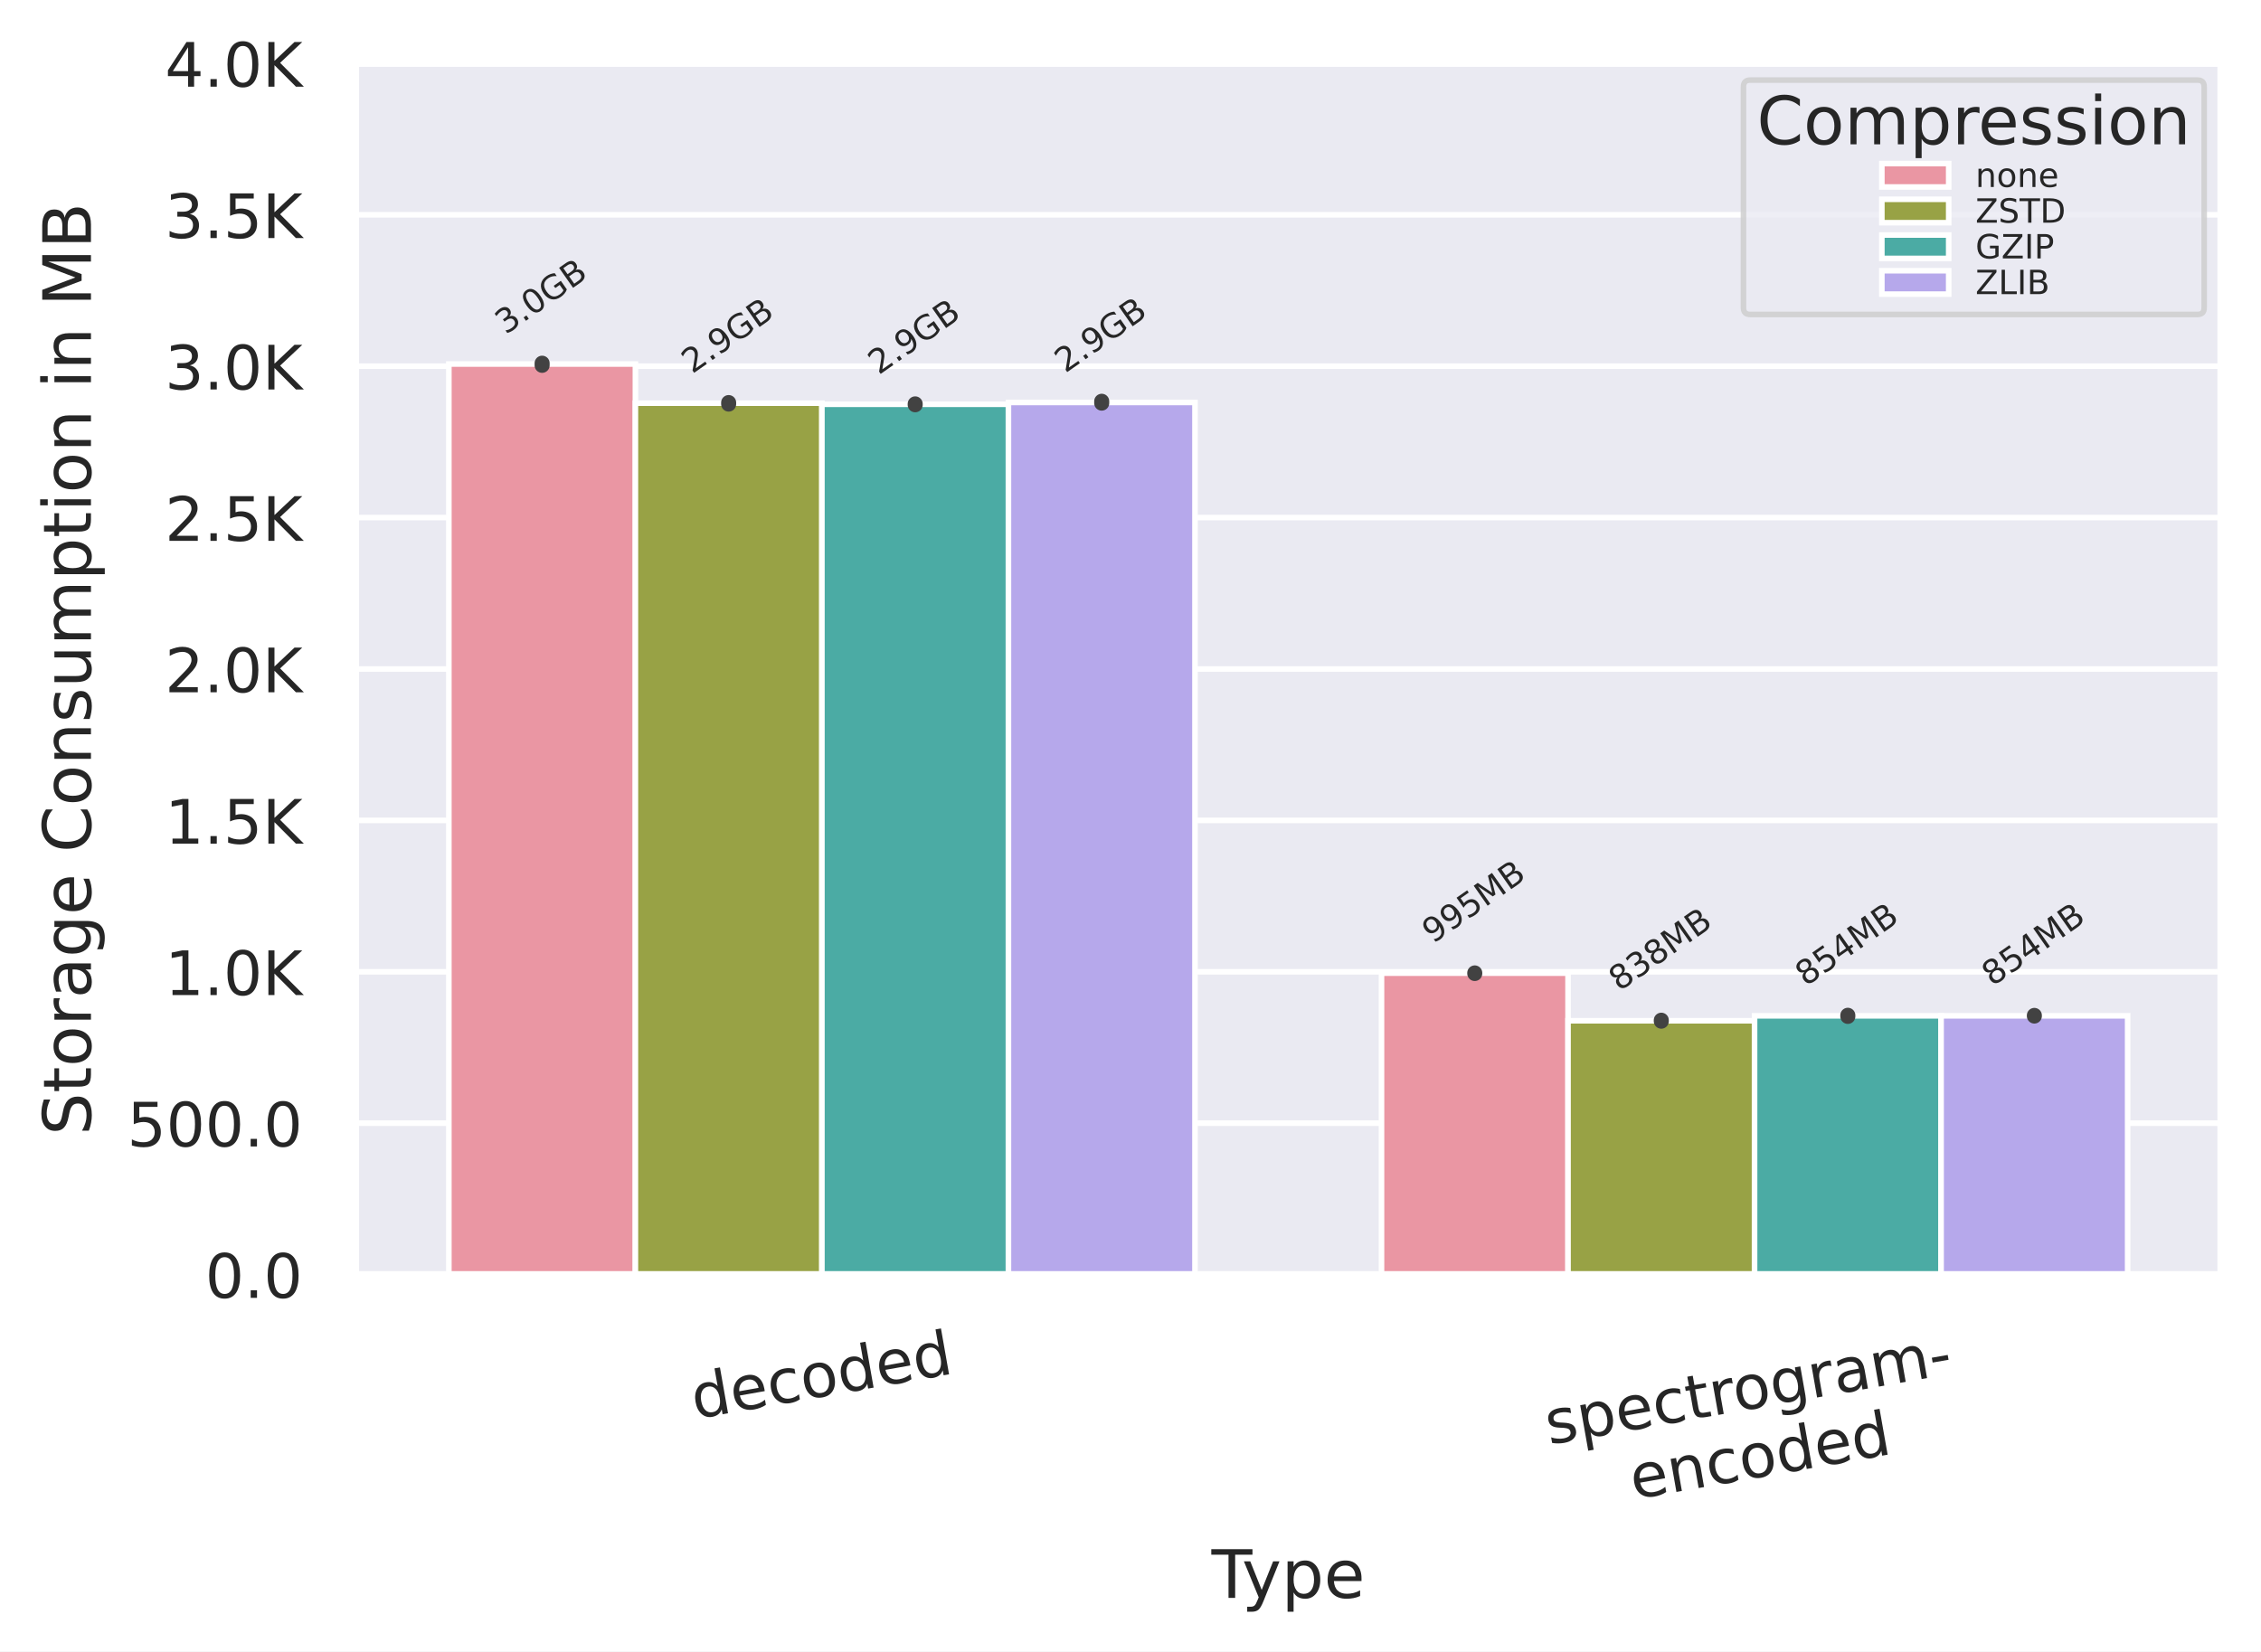 <?xml version="1.0" encoding="UTF-8"?>
<svg xmlns="http://www.w3.org/2000/svg" xmlns:xlink="http://www.w3.org/1999/xlink" width="405.825pt" height="296.564pt" viewBox="0 0 405.825 296.564" version="1.1">
<rect x="0" y="0" width="405.825" height="296.564" fill="#808080" stroke="none"/>
<defs>
<g>
<symbol overflow="visible" id="glyph0-0">
<path style="stroke:none;" d="M 4.031 -5.895 L 3.465 -9.102 L 4.441 -9.273 L 5.895 -1.039 L 4.918 -0.867 L 4.762 -1.754 C 4.617 -1.363 4.406 -1.055 4.117 -0.84 C 3.832 -0.621 3.48 -0.469 3.047 -0.391 C 2.332 -0.266 1.699 -0.445 1.145 -0.926 C 0.59 -1.41 0.238 -2.129 0.074 -3.062 C -0.09 -3.992 -0.004 -4.781 0.348 -5.434 C 0.703 -6.078 1.238 -6.473 1.953 -6.598 C 2.387 -6.676 2.77 -6.652 3.113 -6.535 C 3.461 -6.418 3.766 -6.203 4.031 -5.895 Z M 1.082 -3.238 C 1.207 -2.523 1.449 -1.988 1.812 -1.625 C 2.18 -1.266 2.613 -1.141 3.133 -1.234 C 3.652 -1.324 4.02 -1.59 4.25 -2.055 C 4.469 -2.52 4.523 -3.109 4.398 -3.824 C 4.27 -4.539 4.023 -5.066 3.656 -5.426 C 3.281 -5.785 2.844 -5.918 2.324 -5.828 C 1.805 -5.734 1.438 -5.457 1.219 -4.996 C 1 -4.531 0.957 -3.953 1.082 -3.238 Z M 1.082 -3.238 "/>
</symbol>
<symbol overflow="visible" id="glyph0-1">
<path style="stroke:none;" d="M 5.523 -4.281 L 5.605 -3.805 L 1.133 -3.016 C 1.293 -2.352 1.582 -1.863 2.012 -1.582 C 2.43 -1.301 2.957 -1.215 3.609 -1.328 C 3.977 -1.395 4.336 -1.5 4.668 -1.648 C 5 -1.797 5.332 -2 5.645 -2.258 L 5.809 -1.336 C 5.488 -1.125 5.152 -0.941 4.793 -0.812 C 4.438 -0.684 4.066 -0.57 3.695 -0.508 C 2.742 -0.34 1.949 -0.477 1.301 -0.922 C 0.652 -1.367 0.25 -2.066 0.082 -3.008 C -0.086 -3.973 0.039 -4.789 0.457 -5.453 C 0.879 -6.109 1.543 -6.527 2.43 -6.684 C 3.23 -6.824 3.906 -6.676 4.461 -6.25 C 5.008 -5.809 5.367 -5.156 5.523 -4.281 Z M 4.5 -4.391 C 4.395 -4.918 4.168 -5.312 3.828 -5.59 C 3.48 -5.852 3.062 -5.945 2.586 -5.863 C 2.043 -5.766 1.641 -5.527 1.367 -5.168 C 1.098 -4.805 0.977 -4.34 1.031 -3.777 Z M 4.5 -4.391 "/>
</symbol>
<symbol overflow="visible" id="glyph0-2">
<path style="stroke:none;" d="M 4.281 -6.629 L 4.441 -5.719 C 4.133 -5.824 3.844 -5.883 3.547 -5.91 C 3.254 -5.934 2.977 -5.93 2.695 -5.883 C 2.066 -5.77 1.602 -5.477 1.328 -5.016 C 1.051 -4.555 0.977 -3.957 1.102 -3.242 C 1.23 -2.52 1.504 -1.984 1.922 -1.645 C 2.34 -1.305 2.871 -1.199 3.5 -1.309 C 3.781 -1.359 4.047 -1.441 4.316 -1.566 C 4.582 -1.691 4.832 -1.859 5.086 -2.059 L 5.246 -1.16 C 4.988 -0.98 4.723 -0.832 4.449 -0.73 C 4.168 -0.625 3.859 -0.535 3.535 -0.477 C 2.645 -0.32 1.883 -0.465 1.266 -0.938 C 0.637 -1.398 0.242 -2.109 0.074 -3.062 C -0.094 -4.027 0.031 -4.832 0.465 -5.477 C 0.898 -6.121 1.574 -6.531 2.504 -6.695 C 2.809 -6.75 3.105 -6.77 3.398 -6.754 C 3.691 -6.738 3.988 -6.703 4.281 -6.629 Z M 4.281 -6.629 "/>
</symbol>
<symbol overflow="visible" id="glyph0-3">
<path style="stroke:none;" d="M 2.391 -5.828 C 1.871 -5.734 1.496 -5.457 1.266 -4.992 C 1.035 -4.527 0.98 -3.949 1.102 -3.242 C 1.23 -2.527 1.469 -2 1.844 -1.645 C 2.219 -1.285 2.664 -1.164 3.195 -1.258 C 3.715 -1.348 4.094 -1.617 4.324 -2.082 C 4.555 -2.547 4.609 -3.125 4.484 -3.84 C 4.359 -4.531 4.109 -5.07 3.734 -5.43 C 3.359 -5.785 2.91 -5.918 2.391 -5.828 Z M 2.246 -6.652 C 3.09 -6.801 3.801 -6.637 4.383 -6.18 C 4.957 -5.711 5.34 -4.996 5.512 -4.02 C 5.684 -3.047 5.57 -2.242 5.188 -1.617 C 4.797 -0.98 4.184 -0.594 3.34 -0.445 C 2.484 -0.293 1.766 -0.445 1.191 -0.914 C 0.617 -1.371 0.246 -2.086 0.074 -3.062 C -0.098 -4.039 0.008 -4.836 0.387 -5.473 C 0.766 -6.102 1.391 -6.5 2.246 -6.652 Z M 2.246 -6.652 "/>
</symbol>
<symbol overflow="visible" id="glyph0-4">
<path style="stroke:none;" d="M 3.785 -6.598 L 3.945 -5.676 C 3.641 -5.758 3.34 -5.816 3.035 -5.84 C 2.723 -5.852 2.41 -5.844 2.098 -5.785 C 1.609 -5.699 1.254 -5.559 1.043 -5.367 C 0.832 -5.172 0.75 -4.934 0.801 -4.645 C 0.84 -4.414 0.957 -4.258 1.156 -4.156 C 1.352 -4.059 1.719 -3.988 2.258 -3.973 L 2.609 -3.957 C 3.328 -3.926 3.855 -3.797 4.191 -3.586 C 4.523 -3.367 4.742 -3.016 4.824 -2.539 C 4.922 -1.984 4.781 -1.512 4.402 -1.121 C 4.027 -0.723 3.449 -0.461 2.691 -0.328 C 2.363 -0.273 2.035 -0.246 1.68 -0.238 C 1.32 -0.234 0.949 -0.258 0.547 -0.32 L 0.367 -1.328 C 0.762 -1.195 1.145 -1.117 1.504 -1.094 C 1.867 -1.055 2.223 -1.074 2.57 -1.133 C 3.023 -1.215 3.367 -1.355 3.59 -1.551 C 3.805 -1.742 3.895 -1.992 3.84 -2.285 C 3.797 -2.547 3.66 -2.734 3.465 -2.844 C 3.266 -2.953 2.852 -3.027 2.223 -3.051 L 1.871 -3.066 C 1.242 -3.09 0.766 -3.207 0.457 -3.422 C 0.141 -3.633 -0.051 -3.969 -0.133 -4.434 C -0.23 -4.984 -0.113 -5.453 0.223 -5.824 C 0.559 -6.199 1.098 -6.449 1.832 -6.578 C 2.191 -6.641 2.531 -6.668 2.867 -6.672 C 3.191 -6.672 3.496 -6.648 3.785 -6.598 Z M 3.785 -6.598 "/>
</symbol>
<symbol overflow="visible" id="glyph0-5">
<path style="stroke:none;" d="M 1.805 -1.234 L 2.355 1.898 L 1.383 2.07 L -0.059 -6.098 L 0.914 -6.27 L 1.074 -5.371 C 1.207 -5.754 1.422 -6.059 1.707 -6.289 C 1.988 -6.516 2.355 -6.672 2.785 -6.746 C 3.5 -6.871 4.137 -6.684 4.691 -6.199 C 5.238 -5.703 5.598 -4.996 5.762 -4.066 C 5.926 -3.133 5.832 -2.336 5.488 -1.695 C 5.133 -1.051 4.598 -0.664 3.883 -0.539 C 3.449 -0.461 3.055 -0.484 2.711 -0.59 C 2.367 -0.695 2.062 -0.91 1.805 -1.234 Z M 4.754 -3.887 C 4.629 -4.602 4.379 -5.129 4.016 -5.488 C 3.637 -5.848 3.199 -5.98 2.691 -5.891 C 2.172 -5.801 1.809 -5.523 1.586 -5.059 C 1.355 -4.594 1.312 -4.02 1.438 -3.305 C 1.566 -2.59 1.805 -2.051 2.18 -1.691 C 2.547 -1.332 2.98 -1.207 3.5 -1.297 C 4.012 -1.387 4.379 -1.652 4.609 -2.121 C 4.828 -2.582 4.879 -3.172 4.754 -3.887 Z M 4.754 -3.887 "/>
</symbol>
<symbol overflow="visible" id="glyph0-6">
<path style="stroke:none;" d="M 0.641 -7.953 L 0.938 -6.273 L 2.941 -6.629 L 3.074 -5.871 L 1.07 -5.516 L 1.637 -2.301 C 1.723 -1.812 1.844 -1.508 1.996 -1.402 C 2.152 -1.285 2.434 -1.266 2.848 -1.34 L 3.844 -1.516 L 3.988 -0.703 L 2.988 -0.527 C 2.23 -0.395 1.688 -0.441 1.355 -0.676 C 1.023 -0.906 0.793 -1.391 0.664 -2.129 L 0.098 -5.344 L -0.617 -5.219 L -0.754 -5.977 L -0.039 -6.102 L -0.332 -7.781 Z M 0.641 -7.953 "/>
</symbol>
<symbol overflow="visible" id="glyph0-7">
<path style="stroke:none;" d="M 3.566 -5.801 C 3.449 -5.848 3.32 -5.867 3.188 -5.879 C 3.051 -5.879 2.906 -5.875 2.754 -5.848 C 2.203 -5.75 1.812 -5.492 1.582 -5.082 C 1.344 -4.672 1.293 -4.137 1.41 -3.465 L 1.961 -0.348 L 0.984 -0.172 L -0.059 -6.098 L 0.914 -6.27 L 1.078 -5.352 C 1.211 -5.742 1.434 -6.062 1.727 -6.293 C 2.023 -6.523 2.406 -6.68 2.883 -6.762 C 2.949 -6.773 3.027 -6.777 3.113 -6.793 C 3.191 -6.797 3.281 -6.801 3.391 -6.797 Z M 3.566 -5.801 "/>
</symbol>
<symbol overflow="visible" id="glyph0-8">
<path style="stroke:none;" d="M 4.383 -3.902 C 4.262 -4.594 4.012 -5.121 3.66 -5.461 C 3.301 -5.797 2.855 -5.922 2.336 -5.828 C 1.812 -5.738 1.438 -5.469 1.215 -5.027 C 0.988 -4.586 0.945 -4.008 1.07 -3.316 C 1.191 -2.613 1.43 -2.094 1.789 -1.758 C 2.152 -1.418 2.598 -1.297 3.117 -1.387 C 3.637 -1.48 4.016 -1.746 4.238 -2.188 C 4.453 -2.629 4.508 -3.195 4.383 -3.902 Z M 5.762 -1.777 C 5.938 -0.777 5.844 0.008 5.488 0.586 C 5.117 1.152 4.48 1.523 3.559 1.684 C 3.211 1.746 2.891 1.77 2.582 1.777 C 2.27 1.777 1.953 1.754 1.652 1.695 L 1.484 0.754 C 1.793 0.855 2.094 0.914 2.391 0.941 C 2.684 0.969 2.973 0.961 3.266 0.91 C 3.895 0.801 4.34 0.543 4.609 0.16 C 4.863 -0.23 4.938 -0.758 4.82 -1.43 L 4.734 -1.906 C 4.59 -1.523 4.375 -1.219 4.094 -0.988 C 3.809 -0.762 3.457 -0.609 3.023 -0.531 C 2.285 -0.402 1.652 -0.57 1.113 -1.043 C 0.57 -1.52 0.223 -2.219 0.062 -3.137 C -0.098 -4.047 -0.012 -4.824 0.336 -5.453 C 0.68 -6.086 1.215 -6.469 1.953 -6.598 C 2.387 -6.676 2.77 -6.652 3.113 -6.535 C 3.461 -6.418 3.766 -6.203 4.031 -5.895 L 3.875 -6.793 L 4.848 -6.965 Z M 5.762 -1.777 "/>
</symbol>
<symbol overflow="visible" id="glyph0-9">
<path style="stroke:none;" d="M 3.191 -3.633 C 2.398 -3.496 1.875 -3.301 1.602 -3.074 C 1.332 -2.836 1.234 -2.508 1.309 -2.074 C 1.371 -1.727 1.527 -1.465 1.789 -1.309 C 2.055 -1.145 2.387 -1.102 2.777 -1.172 C 3.316 -1.266 3.719 -1.527 3.973 -1.973 C 4.234 -2.41 4.305 -2.949 4.191 -3.586 L 4.156 -3.805 Z M 5.059 -4.375 L 5.656 -0.996 L 4.68 -0.824 L 4.52 -1.723 C 4.359 -1.316 4.121 -1.008 3.828 -0.785 C 3.531 -0.566 3.133 -0.406 2.656 -0.324 C 2.051 -0.215 1.535 -0.293 1.117 -0.566 C 0.699 -0.84 0.449 -1.262 0.348 -1.836 C 0.23 -2.496 0.359 -3.035 0.754 -3.461 C 1.137 -3.875 1.766 -4.164 2.656 -4.32 L 4.02 -4.562 L 4.004 -4.66 C 3.926 -5.105 3.711 -5.426 3.375 -5.621 C 3.043 -5.809 2.605 -5.867 2.078 -5.773 C 1.73 -5.711 1.414 -5.609 1.102 -5.465 C 0.793 -5.324 0.512 -5.148 0.246 -4.945 L 0.086 -5.848 C 0.41 -6.035 0.738 -6.207 1.062 -6.332 C 1.387 -6.453 1.703 -6.555 2.027 -6.613 C 2.883 -6.762 3.562 -6.648 4.062 -6.277 C 4.566 -5.91 4.898 -5.277 5.059 -4.375 Z M 5.059 -4.375 "/>
</symbol>
<symbol overflow="visible" id="glyph0-10">
<path style="stroke:none;" d="M 4.789 -5.781 C 4.949 -6.258 5.188 -6.621 5.484 -6.898 C 5.785 -7.164 6.168 -7.344 6.633 -7.426 C 7.238 -7.531 7.754 -7.398 8.168 -7.023 C 8.578 -6.652 8.859 -6.062 9 -5.273 L 9.629 -1.699 L 8.656 -1.527 L 8.031 -5.07 C 7.93 -5.633 7.75 -6.035 7.504 -6.281 C 7.25 -6.516 6.922 -6.605 6.512 -6.531 C 6 -6.441 5.633 -6.199 5.398 -5.812 C 5.164 -5.422 5.105 -4.945 5.207 -4.371 L 5.797 -1.023 L 4.82 -0.852 L 4.195 -4.391 C 4.098 -4.957 3.914 -5.359 3.668 -5.605 C 3.414 -5.84 3.078 -5.926 2.664 -5.855 C 2.168 -5.766 1.797 -5.523 1.562 -5.133 C 1.328 -4.746 1.27 -4.266 1.371 -3.691 L 1.961 -0.348 L 0.984 -0.172 L -0.059 -6.098 L 0.914 -6.27 L 1.078 -5.352 C 1.23 -5.746 1.453 -6.066 1.738 -6.293 C 2.012 -6.52 2.363 -6.672 2.797 -6.75 C 3.23 -6.824 3.609 -6.781 3.949 -6.617 C 4.289 -6.453 4.566 -6.168 4.789 -5.781 Z M 4.789 -5.781 "/>
</symbol>
<symbol overflow="visible" id="glyph0-11">
<path style="stroke:none;" d="M -0.07 -3.496 L 2.781 -3.996 L 2.934 -3.129 L 0.082 -2.629 Z M -0.07 -3.496 "/>
</symbol>
<symbol overflow="visible" id="glyph0-12">
<path style="stroke:none;" d="M 5.316 -4.625 L 5.945 -1.047 L 4.973 -0.875 L 4.348 -4.418 C 4.25 -4.98 4.055 -5.375 3.789 -5.617 C 3.523 -5.859 3.176 -5.945 2.742 -5.867 C 2.211 -5.773 1.828 -5.527 1.586 -5.137 C 1.34 -4.75 1.27 -4.266 1.371 -3.691 L 1.961 -0.348 L 0.984 -0.172 L -0.059 -6.098 L 0.914 -6.27 L 1.078 -5.352 C 1.246 -5.738 1.469 -6.055 1.762 -6.285 C 2.047 -6.516 2.398 -6.676 2.809 -6.75 C 3.48 -6.867 4.039 -6.742 4.461 -6.383 C 4.879 -6.02 5.172 -5.438 5.316 -4.625 Z M 5.316 -4.625 "/>
</symbol>
<symbol overflow="visible" id="glyph1-0">
<path style="stroke:none;" d="M -0.023 -8.746 L 7.367 -8.746 L 7.367 -7.754 L 4.262 -7.754 L 4.262 0 L 3.07 0 L 3.07 -7.754 L -0.023 -7.754 Z M -0.023 -8.746 "/>
</symbol>
<symbol overflow="visible" id="glyph1-1">
<path style="stroke:none;" d="M 3.863 0.602 C 3.551 1.367 3.254 1.883 2.965 2.125 C 2.676 2.363 2.293 2.484 1.812 2.484 L 0.949 2.484 L 0.949 1.586 L 1.586 1.586 C 1.871 1.586 2.102 1.512 2.27 1.367 C 2.438 1.223 2.617 0.898 2.82 0.371 L 3.012 -0.109 L 0.359 -6.562 L 1.5 -6.562 L 3.551 -1.43 L 5.605 -6.562 L 6.742 -6.562 Z M 3.863 0.602 "/>
</symbol>
<symbol overflow="visible" id="glyph1-2">
<path style="stroke:none;" d="M 2.172 -0.984 L 2.172 2.484 L 1.094 2.484 L 1.094 -6.562 L 2.172 -6.562 L 2.172 -5.566 C 2.387 -5.953 2.676 -6.238 3.023 -6.434 C 3.371 -6.625 3.793 -6.719 4.273 -6.719 C 5.062 -6.719 5.711 -6.395 6.215 -5.773 C 6.707 -5.137 6.961 -4.309 6.961 -3.277 C 6.961 -2.242 6.707 -1.402 6.215 -0.781 C 5.711 -0.156 5.062 0.156 4.273 0.156 C 3.793 0.156 3.371 0.059 3.023 -0.121 C 2.676 -0.301 2.387 -0.59 2.172 -0.984 Z M 5.844 -3.277 C 5.844 -4.066 5.676 -4.68 5.352 -5.137 C 5.016 -5.594 4.57 -5.82 4.008 -5.82 C 3.434 -5.82 2.988 -5.594 2.664 -5.137 C 2.328 -4.68 2.172 -4.066 2.172 -3.277 C 2.172 -2.484 2.328 -1.859 2.664 -1.402 C 2.988 -0.949 3.434 -0.73 4.008 -0.73 C 4.57 -0.73 5.016 -0.949 5.352 -1.402 C 5.676 -1.859 5.844 -2.484 5.844 -3.277 Z M 5.844 -3.277 "/>
</symbol>
<symbol overflow="visible" id="glyph1-3">
<path style="stroke:none;" d="M 6.742 -3.551 L 6.742 -3.023 L 1.789 -3.023 C 1.836 -2.281 2.051 -1.703 2.461 -1.32 C 2.855 -0.938 3.406 -0.742 4.129 -0.742 C 4.535 -0.742 4.945 -0.793 5.328 -0.887 C 5.711 -0.984 6.109 -1.141 6.492 -1.355 L 6.492 -0.336 C 6.109 -0.168 5.711 -0.035 5.305 0.035 C 4.895 0.109 4.477 0.156 4.066 0.156 C 3.012 0.156 2.184 -0.145 1.57 -0.742 C 0.961 -1.344 0.66 -2.172 0.66 -3.215 C 0.66 -4.285 0.949 -5.137 1.523 -5.773 C 2.102 -6.395 2.891 -6.719 3.875 -6.719 C 4.766 -6.719 5.461 -6.434 5.977 -5.867 C 6.48 -5.293 6.742 -4.523 6.742 -3.551 Z M 5.664 -3.863 C 5.652 -4.453 5.484 -4.922 5.172 -5.281 C 4.848 -5.629 4.414 -5.809 3.887 -5.809 C 3.289 -5.809 2.809 -5.629 2.449 -5.293 C 2.09 -4.957 1.871 -4.477 1.824 -3.863 Z M 5.664 -3.863 "/>
</symbol>
<symbol overflow="visible" id="glyph1-4">
<path style="stroke:none;" d="M 7.727 -8.074 L 7.727 -6.828 C 7.32 -7.188 6.898 -7.465 6.445 -7.656 C 5.988 -7.836 5.52 -7.934 5.016 -7.934 C 4.008 -7.934 3.238 -7.621 2.711 -7.008 C 2.184 -6.395 1.922 -5.52 1.922 -4.367 C 1.922 -3.215 2.184 -2.328 2.711 -1.715 C 3.238 -1.105 4.008 -0.805 5.016 -0.805 C 5.52 -0.805 5.988 -0.887 6.445 -1.078 C 6.898 -1.262 7.32 -1.535 7.727 -1.906 L 7.727 -0.672 C 7.309 -0.383 6.863 -0.18 6.406 -0.047 C 5.953 0.086 5.461 0.156 4.945 0.156 C 3.625 0.156 2.578 -0.238 1.812 -1.043 C 1.043 -1.848 0.672 -2.953 0.672 -4.367 C 0.672 -5.773 1.043 -6.875 1.812 -7.691 C 2.578 -8.496 3.625 -8.902 4.945 -8.902 C 5.473 -8.902 5.965 -8.832 6.422 -8.699 C 6.875 -8.555 7.32 -8.352 7.727 -8.074 Z M 7.727 -8.074 "/>
</symbol>
<symbol overflow="visible" id="glyph1-5">
<path style="stroke:none;" d="M 3.672 -5.809 C 3.098 -5.809 2.641 -5.578 2.305 -5.125 C 1.969 -4.668 1.801 -4.055 1.801 -3.277 C 1.801 -2.484 1.957 -1.871 2.293 -1.414 C 2.629 -0.961 3.086 -0.742 3.672 -0.742 C 4.246 -0.742 4.703 -0.961 5.039 -1.414 C 5.375 -1.871 5.543 -2.484 5.543 -3.277 C 5.543 -4.043 5.375 -4.668 5.039 -5.125 C 4.703 -5.578 4.246 -5.809 3.672 -5.809 Z M 3.672 -6.719 C 4.609 -6.719 5.34 -6.406 5.879 -5.809 C 6.406 -5.195 6.684 -4.355 6.684 -3.277 C 6.684 -2.195 6.406 -1.355 5.879 -0.758 C 5.34 -0.145 4.609 0.156 3.672 0.156 C 2.723 0.156 1.98 -0.145 1.453 -0.758 C 0.926 -1.355 0.66 -2.195 0.66 -3.277 C 0.66 -4.355 0.926 -5.195 1.453 -5.809 C 1.98 -6.406 2.723 -6.719 3.672 -6.719 Z M 3.672 -6.719 "/>
</symbol>
<symbol overflow="visible" id="glyph1-6">
<path style="stroke:none;" d="M 6.238 -5.305 C 6.504 -5.785 6.828 -6.133 7.199 -6.371 C 7.57 -6.602 8.016 -6.719 8.531 -6.719 C 9.203 -6.719 9.73 -6.48 10.105 -6 C 10.477 -5.52 10.668 -4.836 10.668 -3.961 L 10.668 0 L 9.59 0 L 9.59 -3.926 C 9.59 -4.547 9.469 -5.016 9.254 -5.328 C 9.023 -5.629 8.688 -5.785 8.23 -5.785 C 7.668 -5.785 7.223 -5.594 6.898 -5.219 C 6.574 -4.848 6.422 -4.344 6.422 -3.707 L 6.422 0 L 5.34 0 L 5.34 -3.926 C 5.34 -4.547 5.219 -5.016 5.004 -5.328 C 4.777 -5.629 4.43 -5.785 3.973 -5.785 C 3.422 -5.785 2.977 -5.594 2.652 -5.219 C 2.328 -4.848 2.172 -4.344 2.172 -3.707 L 2.172 0 L 1.094 0 L 1.094 -6.562 L 2.172 -6.562 L 2.172 -5.543 C 2.41 -5.941 2.711 -6.238 3.059 -6.434 C 3.395 -6.625 3.805 -6.719 4.285 -6.719 C 4.766 -6.719 5.16 -6.602 5.496 -6.359 C 5.832 -6.121 6.07 -5.762 6.238 -5.305 Z M 6.238 -5.305 "/>
</symbol>
<symbol overflow="visible" id="glyph1-7">
<path style="stroke:none;" d="M 4.934 -5.555 C 4.812 -5.629 4.68 -5.676 4.535 -5.711 C 4.391 -5.734 4.234 -5.762 4.066 -5.762 C 3.457 -5.762 2.988 -5.555 2.664 -5.16 C 2.328 -4.766 2.172 -4.199 2.172 -3.457 L 2.172 0 L 1.094 0 L 1.094 -6.562 L 2.172 -6.562 L 2.172 -5.543 C 2.387 -5.941 2.688 -6.238 3.047 -6.434 C 3.406 -6.625 3.852 -6.719 4.379 -6.719 C 4.453 -6.719 4.535 -6.707 4.633 -6.707 C 4.715 -6.695 4.812 -6.684 4.934 -6.66 Z M 4.934 -5.555 "/>
</symbol>
<symbol overflow="visible" id="glyph1-8">
<path style="stroke:none;" d="M 5.316 -6.371 L 5.316 -5.352 C 5.004 -5.496 4.691 -5.617 4.367 -5.699 C 4.031 -5.773 3.695 -5.82 3.348 -5.82 C 2.809 -5.82 2.398 -5.734 2.137 -5.566 C 1.871 -5.398 1.738 -5.16 1.738 -4.836 C 1.738 -4.586 1.836 -4.391 2.027 -4.246 C 2.219 -4.105 2.605 -3.961 3.18 -3.84 L 3.551 -3.758 C 4.32 -3.59 4.859 -3.348 5.184 -3.059 C 5.496 -2.762 5.664 -2.34 5.664 -1.812 C 5.664 -1.199 5.426 -0.719 4.945 -0.371 C 4.465 -0.012 3.793 0.156 2.953 0.156 C 2.594 0.156 2.23 0.121 1.848 0.059 C 1.465 0 1.066 -0.098 0.648 -0.238 L 0.648 -1.355 C 1.043 -1.141 1.441 -0.984 1.824 -0.887 C 2.207 -0.781 2.594 -0.73 2.977 -0.73 C 3.48 -0.73 3.875 -0.816 4.152 -0.984 C 4.414 -1.152 4.559 -1.402 4.559 -1.727 C 4.559 -2.016 4.453 -2.242 4.262 -2.398 C 4.066 -2.555 3.637 -2.711 2.965 -2.855 L 2.594 -2.941 C 1.922 -3.086 1.43 -3.301 1.141 -3.59 C 0.84 -3.875 0.695 -4.273 0.695 -4.789 C 0.695 -5.398 0.91 -5.879 1.344 -6.215 C 1.777 -6.551 2.398 -6.719 3.215 -6.719 C 3.613 -6.719 3.984 -6.684 4.344 -6.625 C 4.691 -6.562 5.016 -6.48 5.316 -6.371 Z M 5.316 -6.371 "/>
</symbol>
<symbol overflow="visible" id="glyph1-9">
<path style="stroke:none;" d="M 1.129 -6.562 L 2.207 -6.562 L 2.207 0 L 1.129 0 Z M 1.129 -9.121 L 2.207 -9.121 L 2.207 -7.754 L 1.129 -7.754 Z M 1.129 -9.121 "/>
</symbol>
<symbol overflow="visible" id="glyph1-10">
<path style="stroke:none;" d="M 6.59 -3.961 L 6.59 0 L 5.508 0 L 5.508 -3.926 C 5.508 -4.547 5.375 -5.004 5.137 -5.316 C 4.895 -5.629 4.535 -5.785 4.055 -5.785 C 3.469 -5.785 3.012 -5.594 2.676 -5.219 C 2.34 -4.848 2.172 -4.344 2.172 -3.707 L 2.172 0 L 1.094 0 L 1.094 -6.562 L 2.172 -6.562 L 2.172 -5.543 C 2.426 -5.93 2.723 -6.227 3.086 -6.422 C 3.434 -6.613 3.84 -6.719 4.297 -6.719 C 5.039 -6.719 5.617 -6.48 6 -6.012 C 6.383 -5.543 6.59 -4.859 6.59 -3.961 Z M 6.59 -3.961 "/>
</symbol>
<symbol overflow="visible" id="glyph2-0">
<path style="stroke:none;" d="M 3.496 -7.305 C 2.938 -7.305 2.52 -7.027 2.234 -6.48 C 1.945 -5.93 1.816 -5.105 1.816 -4.004 C 1.816 -2.902 1.945 -2.078 2.234 -1.527 C 2.52 -0.98 2.938 -0.703 3.496 -0.703 C 4.059 -0.703 4.477 -0.98 4.762 -1.527 C 5.039 -2.078 5.18 -2.902 5.18 -4.004 C 5.18 -5.105 5.039 -5.93 4.762 -6.48 C 4.477 -7.027 4.059 -7.305 3.496 -7.305 Z M 3.496 -8.16 C 4.391 -8.16 5.07 -7.801 5.555 -7.094 C 6.027 -6.379 6.27 -5.348 6.27 -4.004 C 6.27 -2.652 6.027 -1.617 5.555 -0.914 C 5.07 -0.211 4.391 0.145 3.488 0.145 C 2.586 0.145 1.902 -0.211 1.43 -0.914 C 0.957 -1.617 0.727 -2.652 0.727 -4.004 C 0.727 -5.348 0.957 -6.379 1.43 -7.094 C 1.902 -7.801 2.598 -8.16 3.496 -8.16 Z M 3.496 -8.16 "/>
</symbol>
<symbol overflow="visible" id="glyph2-1">
<path style="stroke:none;" d="M 1.176 -1.363 L 2.309 -1.363 L 2.309 0 L 1.176 0 Z M 1.176 -1.363 "/>
</symbol>
<symbol overflow="visible" id="glyph2-2">
<path style="stroke:none;" d="M 1.188 -8.02 L 5.445 -8.02 L 5.445 -7.105 L 2.18 -7.105 L 2.18 -5.137 C 2.332 -5.191 2.496 -5.234 2.652 -5.258 C 2.805 -5.281 2.969 -5.301 3.125 -5.301 C 4.016 -5.301 4.719 -5.051 5.246 -4.566 C 5.773 -4.07 6.039 -3.41 6.039 -2.574 C 6.039 -1.703 5.766 -1.035 5.227 -0.562 C 4.688 -0.09 3.926 0.145 2.961 0.145 C 2.617 0.145 2.277 0.109 1.926 0.066 C 1.574 0.012 1.223 -0.066 0.848 -0.188 L 0.848 -1.277 C 1.164 -1.102 1.496 -0.969 1.848 -0.879 C 2.188 -0.793 2.551 -0.758 2.938 -0.758 C 3.555 -0.758 4.047 -0.914 4.41 -1.242 C 4.762 -1.574 4.949 -2.012 4.949 -2.574 C 4.949 -3.125 4.762 -3.562 4.41 -3.895 C 4.047 -4.223 3.555 -4.391 2.938 -4.391 C 2.652 -4.391 2.355 -4.355 2.066 -4.289 C 1.781 -4.223 1.484 -4.125 1.188 -3.992 Z M 1.188 -8.02 "/>
</symbol>
<symbol overflow="visible" id="glyph2-3">
<path style="stroke:none;" d="M 1.363 -0.914 L 3.137 -0.914 L 3.137 -7.027 L 1.211 -6.645 L 1.211 -7.633 L 3.125 -8.02 L 4.215 -8.02 L 4.215 -0.914 L 5.984 -0.914 L 5.984 0 L 1.363 0 Z M 1.363 -0.914 "/>
</symbol>
<symbol overflow="visible" id="glyph2-4">
<path style="stroke:none;" d="M 1.078 -8.02 L 2.168 -8.02 L 2.168 -4.633 L 5.766 -8.02 L 7.16 -8.02 L 3.18 -4.277 L 7.445 0 L 6.016 0 L 2.168 -3.859 L 2.168 0 L 1.078 0 Z M 1.078 -8.02 "/>
</symbol>
<symbol overflow="visible" id="glyph2-5">
<path style="stroke:none;" d="M 2.113 -0.914 L 5.895 -0.914 L 5.895 0 L 0.805 0 L 0.805 -0.914 C 1.211 -1.332 1.77 -1.902 2.484 -2.629 C 3.191 -3.344 3.641 -3.805 3.828 -4.016 C 4.18 -4.398 4.422 -4.73 4.555 -5.004 C 4.688 -5.27 4.762 -5.543 4.762 -5.809 C 4.762 -6.227 4.609 -6.578 4.312 -6.844 C 4.016 -7.105 3.629 -7.25 3.145 -7.25 C 2.805 -7.25 2.441 -7.184 2.066 -7.074 C 1.695 -6.953 1.285 -6.777 0.859 -6.535 L 0.859 -7.633 C 1.297 -7.809 1.703 -7.941 2.078 -8.031 C 2.453 -8.117 2.805 -8.16 3.125 -8.16 C 3.949 -8.16 4.609 -7.953 5.105 -7.535 C 5.598 -7.117 5.852 -6.566 5.852 -5.875 C 5.852 -5.543 5.785 -5.227 5.664 -4.938 C 5.543 -4.641 5.324 -4.289 4.992 -3.895 C 4.906 -3.785 4.621 -3.488 4.137 -2.992 C 3.652 -2.496 2.98 -1.805 2.113 -0.914 Z M 2.113 -0.914 "/>
</symbol>
<symbol overflow="visible" id="glyph2-6">
<path style="stroke:none;" d="M 4.465 -4.324 C 4.984 -4.215 5.391 -3.98 5.676 -3.629 C 5.961 -3.277 6.117 -2.84 6.117 -2.332 C 6.117 -1.539 5.84 -0.926 5.301 -0.496 C 4.754 -0.066 3.98 0.145 2.98 0.145 C 2.641 0.145 2.289 0.109 1.938 0.043 C 1.586 -0.012 1.211 -0.109 0.836 -0.242 L 0.836 -1.285 C 1.133 -1.109 1.465 -0.98 1.824 -0.891 C 2.18 -0.805 2.551 -0.758 2.949 -0.758 C 3.629 -0.758 4.148 -0.891 4.5 -1.156 C 4.852 -1.418 5.039 -1.816 5.039 -2.332 C 5.039 -2.793 4.871 -3.168 4.543 -3.434 C 4.215 -3.695 3.75 -3.84 3.156 -3.84 L 2.223 -3.84 L 2.223 -4.73 L 3.199 -4.73 C 3.73 -4.73 4.137 -4.828 4.422 -5.051 C 4.707 -5.258 4.852 -5.566 4.852 -5.973 C 4.852 -6.379 4.695 -6.699 4.41 -6.918 C 4.113 -7.141 3.695 -7.25 3.156 -7.25 C 2.859 -7.25 2.539 -7.215 2.199 -7.148 C 1.859 -7.086 1.484 -6.984 1.078 -6.852 L 1.078 -7.82 C 1.484 -7.93 1.871 -8.02 2.234 -8.074 C 2.586 -8.129 2.926 -8.16 3.258 -8.16 C 4.07 -8.16 4.719 -7.977 5.203 -7.602 C 5.688 -7.227 5.93 -6.723 5.93 -6.082 C 5.93 -5.645 5.797 -5.27 5.543 -4.961 C 5.289 -4.652 4.93 -4.434 4.465 -4.324 Z M 4.465 -4.324 "/>
</symbol>
<symbol overflow="visible" id="glyph2-7">
<path style="stroke:none;" d="M 4.156 -7.074 L 1.418 -2.793 L 4.156 -2.793 Z M 3.871 -8.02 L 5.234 -8.02 L 5.234 -2.793 L 6.379 -2.793 L 6.379 -1.891 L 5.234 -1.891 L 5.234 0 L 4.156 0 L 4.156 -1.891 L 0.539 -1.891 L 0.539 -2.938 Z M 3.871 -8.02 "/>
</symbol>
<symbol overflow="visible" id="glyph3-0">
<path style="stroke:none;" d="M -8.461 -6.422 L -7.309 -6.422 C -7.523 -5.965 -7.68 -5.543 -7.789 -5.148 C -7.883 -4.738 -7.945 -4.355 -7.945 -3.996 C -7.945 -3.348 -7.812 -2.844 -7.57 -2.496 C -7.32 -2.148 -6.961 -1.98 -6.504 -1.98 C -6.121 -1.98 -5.82 -2.09 -5.629 -2.328 C -5.426 -2.555 -5.27 -3 -5.148 -3.648 L -5.004 -4.367 C -4.836 -5.242 -4.535 -5.891 -4.117 -6.312 C -3.684 -6.73 -3.121 -6.949 -2.41 -6.949 C -1.559 -6.949 -0.926 -6.66 -0.492 -6.098 C -0.059 -5.52 0.156 -4.691 0.156 -3.602 C 0.156 -3.18 0.109 -2.734 0.023 -2.27 C -0.059 -1.801 -0.191 -1.32 -0.383 -0.828 L -1.609 -0.828 C -1.332 -1.309 -1.129 -1.777 -0.996 -2.23 C -0.852 -2.688 -0.793 -3.145 -0.793 -3.602 C -0.793 -4.273 -0.926 -4.789 -1.188 -5.16 C -1.453 -5.52 -1.824 -5.711 -2.328 -5.711 C -2.762 -5.711 -3.098 -5.578 -3.336 -5.316 C -3.574 -5.051 -3.758 -4.621 -3.875 -4.02 L -4.02 -3.301 C -4.188 -2.41 -4.465 -1.777 -4.848 -1.379 C -5.219 -0.984 -5.734 -0.793 -6.406 -0.793 C -7.176 -0.793 -7.789 -1.055 -8.23 -1.609 C -8.676 -2.148 -8.902 -2.902 -8.902 -3.863 C -8.902 -4.273 -8.867 -4.68 -8.797 -5.113 C -8.723 -5.531 -8.605 -5.965 -8.461 -6.422 Z M -8.461 -6.422 "/>
</symbol>
<symbol overflow="visible" id="glyph3-1">
<path style="stroke:none;" d="M -8.426 -2.195 L -6.562 -2.195 L -6.562 -4.414 L -5.723 -4.414 L -5.723 -2.195 L -2.16 -2.195 C -1.621 -2.195 -1.273 -2.27 -1.129 -2.41 C -0.973 -2.555 -0.898 -2.855 -0.898 -3.312 L -0.898 -4.414 L 0 -4.414 L 0 -3.312 C 0 -2.473 -0.156 -1.895 -0.469 -1.586 C -0.781 -1.273 -1.344 -1.117 -2.16 -1.117 L -5.723 -1.117 L -5.723 -0.324 L -6.562 -0.324 L -6.562 -1.117 L -8.426 -1.117 Z M -8.426 -2.195 "/>
</symbol>
<symbol overflow="visible" id="glyph3-2">
<path style="stroke:none;" d="M -5.809 -3.672 C -5.809 -3.098 -5.578 -2.641 -5.125 -2.305 C -4.668 -1.969 -4.055 -1.801 -3.277 -1.801 C -2.484 -1.801 -1.871 -1.957 -1.414 -2.293 C -0.961 -2.629 -0.742 -3.086 -0.742 -3.672 C -0.742 -4.246 -0.961 -4.703 -1.414 -5.039 C -1.871 -5.375 -2.484 -5.543 -3.277 -5.543 C -4.043 -5.543 -4.668 -5.375 -5.125 -5.039 C -5.578 -4.703 -5.809 -4.246 -5.809 -3.672 Z M -6.719 -3.672 C -6.719 -4.609 -6.406 -5.34 -5.809 -5.879 C -5.195 -6.406 -4.355 -6.684 -3.277 -6.684 C -2.195 -6.684 -1.355 -6.406 -0.758 -5.879 C -0.145 -5.34 0.156 -4.609 0.156 -3.672 C 0.156 -2.723 -0.145 -1.98 -0.758 -1.453 C -1.355 -0.926 -2.195 -0.66 -3.277 -0.66 C -4.355 -0.66 -5.195 -0.926 -5.809 -1.453 C -6.406 -1.98 -6.719 -2.723 -6.719 -3.672 Z M -6.719 -3.672 "/>
</symbol>
<symbol overflow="visible" id="glyph3-3">
<path style="stroke:none;" d="M -5.555 -4.934 C -5.629 -4.812 -5.676 -4.68 -5.711 -4.535 C -5.734 -4.391 -5.762 -4.234 -5.762 -4.066 C -5.762 -3.457 -5.555 -2.988 -5.16 -2.664 C -4.766 -2.328 -4.199 -2.172 -3.457 -2.172 L 0 -2.172 L 0 -1.094 L -6.562 -1.094 L -6.562 -2.172 L -5.543 -2.172 C -5.941 -2.387 -6.238 -2.688 -6.434 -3.047 C -6.625 -3.406 -6.719 -3.852 -6.719 -4.379 C -6.719 -4.453 -6.707 -4.535 -6.707 -4.633 C -6.695 -4.715 -6.684 -4.812 -6.66 -4.934 Z M -5.555 -4.934 "/>
</symbol>
<symbol overflow="visible" id="glyph3-4">
<path style="stroke:none;" d="M -3.301 -4.117 C -3.301 -3.238 -3.191 -2.641 -3 -2.305 C -2.797 -1.969 -2.461 -1.801 -1.98 -1.801 C -1.598 -1.801 -1.285 -1.922 -1.066 -2.172 C -0.84 -2.426 -0.73 -2.773 -0.73 -3.203 C -0.73 -3.805 -0.938 -4.285 -1.367 -4.645 C -1.789 -5.004 -2.352 -5.184 -3.059 -5.184 L -3.301 -5.184 Z M -3.742 -6.266 L 0 -6.266 L 0 -5.184 L -0.996 -5.184 C -0.59 -4.934 -0.301 -4.621 -0.121 -4.262 C 0.059 -3.898 0.156 -3.445 0.156 -2.914 C 0.156 -2.242 -0.023 -1.703 -0.395 -1.309 C -0.77 -0.91 -1.273 -0.719 -1.906 -0.719 C -2.641 -0.719 -3.191 -0.961 -3.574 -1.465 C -3.949 -1.957 -4.141 -2.688 -4.141 -3.672 L -4.141 -5.184 L -4.246 -5.184 C -4.738 -5.184 -5.125 -5.016 -5.398 -4.691 C -5.664 -4.367 -5.809 -3.91 -5.809 -3.324 C -5.809 -2.941 -5.762 -2.578 -5.664 -2.219 C -5.566 -1.859 -5.438 -1.523 -5.27 -1.199 L -6.266 -1.199 C -6.406 -1.586 -6.527 -1.969 -6.602 -2.34 C -6.672 -2.711 -6.719 -3.07 -6.719 -3.434 C -6.719 -4.379 -6.469 -5.09 -5.977 -5.555 C -5.484 -6.023 -4.738 -6.266 -3.742 -6.266 Z M -3.742 -6.266 "/>
</symbol>
<symbol overflow="visible" id="glyph3-5">
<path style="stroke:none;" d="M -3.359 -5.449 C -4.129 -5.449 -4.738 -5.281 -5.172 -4.969 C -5.605 -4.645 -5.82 -4.188 -5.82 -3.613 C -5.82 -3.035 -5.605 -2.578 -5.172 -2.258 C -4.738 -1.934 -4.129 -1.777 -3.359 -1.777 C -2.578 -1.777 -1.98 -1.934 -1.547 -2.258 C -1.117 -2.578 -0.898 -3.035 -0.898 -3.613 C -0.898 -4.188 -1.117 -4.645 -1.547 -4.969 C -1.98 -5.281 -2.578 -5.449 -3.359 -5.449 Z M -0.816 -6.527 C 0.289 -6.527 1.117 -6.277 1.668 -5.785 C 2.207 -5.281 2.484 -4.523 2.484 -3.504 C 2.484 -3.121 2.449 -2.773 2.398 -2.438 C 2.34 -2.102 2.258 -1.766 2.137 -1.453 L 1.094 -1.453 C 1.262 -1.766 1.379 -2.074 1.465 -2.387 C 1.547 -2.699 1.598 -3.012 1.598 -3.336 C 1.598 -4.031 1.402 -4.559 1.043 -4.922 C 0.672 -5.27 0.121 -5.449 -0.625 -5.449 L -1.152 -5.449 C -0.77 -5.219 -0.48 -4.934 -0.289 -4.586 C -0.098 -4.234 0 -3.828 0 -3.348 C 0 -2.531 -0.301 -1.883 -0.91 -1.391 C -1.523 -0.898 -2.34 -0.66 -3.359 -0.66 C -4.367 -0.66 -5.184 -0.898 -5.797 -1.391 C -6.406 -1.883 -6.719 -2.531 -6.719 -3.348 C -6.719 -3.828 -6.625 -4.234 -6.434 -4.586 C -6.238 -4.934 -5.953 -5.219 -5.566 -5.449 L -6.562 -5.449 L -6.562 -6.527 Z M -0.816 -6.527 "/>
</symbol>
<symbol overflow="visible" id="glyph3-6">
<path style="stroke:none;" d="M -3.551 -6.742 L -3.023 -6.742 L -3.023 -1.789 C -2.281 -1.836 -1.703 -2.051 -1.32 -2.461 C -0.938 -2.855 -0.742 -3.406 -0.742 -4.129 C -0.742 -4.535 -0.793 -4.945 -0.887 -5.328 C -0.984 -5.711 -1.141 -6.109 -1.355 -6.492 L -0.336 -6.492 C -0.168 -6.109 -0.035 -5.711 0.035 -5.305 C 0.109 -4.895 0.156 -4.477 0.156 -4.066 C 0.156 -3.012 -0.145 -2.184 -0.742 -1.57 C -1.344 -0.961 -2.172 -0.66 -3.215 -0.66 C -4.285 -0.66 -5.137 -0.949 -5.773 -1.523 C -6.395 -2.102 -6.719 -2.891 -6.719 -3.875 C -6.719 -4.766 -6.434 -5.461 -5.867 -5.977 C -5.293 -6.48 -4.523 -6.742 -3.551 -6.742 Z M -3.863 -5.664 C -4.453 -5.652 -4.922 -5.484 -5.281 -5.172 C -5.629 -4.848 -5.809 -4.414 -5.809 -3.887 C -5.809 -3.289 -5.629 -2.809 -5.293 -2.449 C -4.957 -2.09 -4.477 -1.871 -3.863 -1.824 Z M -3.863 -5.664 "/>
</symbol>
<symbol overflow="visible" id="glyph3-7">
<path style="stroke:none;" d=""/>
</symbol>
<symbol overflow="visible" id="glyph3-8">
<path style="stroke:none;" d="M -8.074 -7.727 L -6.828 -7.727 C -7.188 -7.32 -7.465 -6.898 -7.656 -6.445 C -7.836 -5.988 -7.934 -5.52 -7.934 -5.016 C -7.934 -4.008 -7.621 -3.238 -7.008 -2.711 C -6.395 -2.184 -5.52 -1.922 -4.367 -1.922 C -3.215 -1.922 -2.328 -2.184 -1.715 -2.711 C -1.105 -3.238 -0.805 -4.008 -0.805 -5.016 C -0.805 -5.52 -0.887 -5.988 -1.078 -6.445 C -1.262 -6.898 -1.535 -7.32 -1.906 -7.727 L -0.672 -7.727 C -0.383 -7.309 -0.18 -6.863 -0.047 -6.406 C 0.086 -5.953 0.156 -5.461 0.156 -4.945 C 0.156 -3.625 -0.238 -2.578 -1.043 -1.812 C -1.848 -1.043 -2.953 -0.672 -4.367 -0.672 C -5.773 -0.672 -6.875 -1.043 -7.691 -1.812 C -8.496 -2.578 -8.902 -3.625 -8.902 -4.945 C -8.902 -5.473 -8.832 -5.965 -8.699 -6.422 C -8.555 -6.875 -8.352 -7.32 -8.074 -7.727 Z M -8.074 -7.727 "/>
</symbol>
<symbol overflow="visible" id="glyph3-9">
<path style="stroke:none;" d="M -3.961 -6.59 L 0 -6.59 L 0 -5.508 L -3.926 -5.508 C -4.547 -5.508 -5.004 -5.375 -5.316 -5.137 C -5.629 -4.895 -5.785 -4.535 -5.785 -4.055 C -5.785 -3.469 -5.594 -3.012 -5.219 -2.676 C -4.848 -2.34 -4.344 -2.172 -3.707 -2.172 L 0 -2.172 L 0 -1.094 L -6.562 -1.094 L -6.562 -2.172 L -5.543 -2.172 C -5.93 -2.426 -6.227 -2.723 -6.422 -3.086 C -6.613 -3.434 -6.719 -3.84 -6.719 -4.297 C -6.719 -5.039 -6.48 -5.617 -6.012 -6 C -5.543 -6.383 -4.859 -6.59 -3.961 -6.59 Z M -3.961 -6.59 "/>
</symbol>
<symbol overflow="visible" id="glyph3-10">
<path style="stroke:none;" d="M -6.371 -5.316 L -5.352 -5.316 C -5.496 -5.004 -5.617 -4.691 -5.699 -4.367 C -5.773 -4.031 -5.82 -3.695 -5.82 -3.348 C -5.82 -2.809 -5.734 -2.398 -5.566 -2.137 C -5.398 -1.871 -5.16 -1.738 -4.836 -1.738 C -4.586 -1.738 -4.391 -1.836 -4.246 -2.027 C -4.105 -2.219 -3.961 -2.605 -3.84 -3.18 L -3.758 -3.551 C -3.59 -4.32 -3.348 -4.859 -3.059 -5.184 C -2.762 -5.496 -2.34 -5.664 -1.812 -5.664 C -1.199 -5.664 -0.719 -5.426 -0.371 -4.945 C -0.012 -4.465 0.156 -3.793 0.156 -2.953 C 0.156 -2.594 0.121 -2.23 0.059 -1.848 C 0 -1.465 -0.098 -1.066 -0.238 -0.648 L -1.355 -0.648 C -1.141 -1.043 -0.984 -1.441 -0.887 -1.824 C -0.781 -2.207 -0.73 -2.594 -0.73 -2.977 C -0.73 -3.48 -0.816 -3.875 -0.984 -4.152 C -1.152 -4.414 -1.402 -4.559 -1.727 -4.559 C -2.016 -4.559 -2.242 -4.453 -2.398 -4.262 C -2.555 -4.066 -2.711 -3.637 -2.855 -2.965 L -2.941 -2.594 C -3.086 -1.922 -3.301 -1.43 -3.59 -1.141 C -3.875 -0.84 -4.273 -0.695 -4.789 -0.695 C -5.398 -0.695 -5.879 -0.91 -6.215 -1.344 C -6.551 -1.777 -6.719 -2.398 -6.719 -3.215 C -6.719 -3.613 -6.684 -3.984 -6.625 -4.344 C -6.562 -4.691 -6.48 -5.016 -6.371 -5.316 Z M -6.371 -5.316 "/>
</symbol>
<symbol overflow="visible" id="glyph3-11">
<path style="stroke:none;" d="M -2.594 -1.02 L -6.562 -1.02 L -6.562 -2.102 L -2.629 -2.102 C -2.004 -2.102 -1.547 -2.219 -1.234 -2.461 C -0.926 -2.699 -0.77 -3.059 -0.77 -3.551 C -0.77 -4.129 -0.949 -4.598 -1.32 -4.934 C -1.691 -5.27 -2.195 -5.438 -2.844 -5.438 L -6.562 -5.438 L -6.562 -6.516 L 0 -6.516 L 0 -5.438 L -1.008 -5.438 C -0.602 -5.172 -0.312 -4.859 -0.121 -4.523 C 0.059 -4.176 0.156 -3.781 0.156 -3.324 C 0.156 -2.566 -0.07 -1.992 -0.539 -1.609 C -0.996 -1.211 -1.68 -1.02 -2.594 -1.02 Z M -6.719 -3.73 Z M -6.719 -3.73 "/>
</symbol>
<symbol overflow="visible" id="glyph3-12">
<path style="stroke:none;" d="M -5.305 -6.238 C -5.785 -6.504 -6.133 -6.828 -6.371 -7.199 C -6.602 -7.57 -6.719 -8.016 -6.719 -8.531 C -6.719 -9.203 -6.48 -9.73 -6 -10.105 C -5.52 -10.477 -4.836 -10.668 -3.961 -10.668 L 0 -10.668 L 0 -9.59 L -3.926 -9.59 C -4.547 -9.59 -5.016 -9.469 -5.328 -9.254 C -5.629 -9.023 -5.785 -8.688 -5.785 -8.23 C -5.785 -7.668 -5.594 -7.223 -5.219 -6.898 C -4.848 -6.574 -4.344 -6.422 -3.707 -6.422 L 0 -6.422 L 0 -5.34 L -3.926 -5.34 C -4.547 -5.34 -5.016 -5.219 -5.328 -5.004 C -5.629 -4.777 -5.785 -4.43 -5.785 -3.973 C -5.785 -3.422 -5.594 -2.977 -5.219 -2.652 C -4.848 -2.328 -4.344 -2.172 -3.707 -2.172 L 0 -2.172 L 0 -1.094 L -6.562 -1.094 L -6.562 -2.172 L -5.543 -2.172 C -5.941 -2.41 -6.238 -2.711 -6.434 -3.059 C -6.625 -3.395 -6.719 -3.805 -6.719 -4.285 C -6.719 -4.766 -6.602 -5.16 -6.359 -5.496 C -6.121 -5.832 -5.762 -6.07 -5.305 -6.238 Z M -5.305 -6.238 "/>
</symbol>
<symbol overflow="visible" id="glyph3-13">
<path style="stroke:none;" d="M -0.984 -2.172 L 2.484 -2.172 L 2.484 -1.094 L -6.562 -1.094 L -6.562 -2.172 L -5.566 -2.172 C -5.953 -2.387 -6.238 -2.676 -6.434 -3.023 C -6.625 -3.371 -6.719 -3.793 -6.719 -4.273 C -6.719 -5.062 -6.395 -5.711 -5.773 -6.215 C -5.137 -6.707 -4.309 -6.961 -3.277 -6.961 C -2.242 -6.961 -1.402 -6.707 -0.781 -6.215 C -0.156 -5.711 0.156 -5.062 0.156 -4.273 C 0.156 -3.793 0.059 -3.371 -0.121 -3.023 C -0.301 -2.676 -0.59 -2.387 -0.984 -2.172 Z M -3.277 -5.844 C -4.066 -5.844 -4.68 -5.676 -5.137 -5.352 C -5.594 -5.016 -5.82 -4.57 -5.82 -4.008 C -5.82 -3.434 -5.594 -2.988 -5.137 -2.664 C -4.68 -2.328 -4.066 -2.172 -3.277 -2.172 C -2.484 -2.172 -1.859 -2.328 -1.402 -2.664 C -0.949 -2.988 -0.73 -3.434 -0.73 -4.008 C -0.73 -4.57 -0.949 -5.016 -1.402 -5.352 C -1.859 -5.676 -2.484 -5.844 -3.277 -5.844 Z M -3.277 -5.844 "/>
</symbol>
<symbol overflow="visible" id="glyph3-14">
<path style="stroke:none;" d="M -6.562 -1.129 L -6.562 -2.207 L 0 -2.207 L 0 -1.129 Z M -9.121 -1.129 L -9.121 -2.207 L -7.754 -2.207 L -7.754 -1.129 Z M -9.121 -1.129 "/>
</symbol>
<symbol overflow="visible" id="glyph3-15">
<path style="stroke:none;" d="M -8.746 -1.176 L -8.746 -2.941 L -2.797 -5.172 L -8.746 -7.414 L -8.746 -9.18 L 0 -9.18 L 0 -8.027 L -7.68 -8.027 L -1.68 -5.773 L -1.68 -4.586 L -7.68 -2.328 L 0 -2.328 L 0 -1.176 Z M -8.746 -1.176 "/>
</symbol>
<symbol overflow="visible" id="glyph3-16">
<path style="stroke:none;" d="M -4.176 -2.363 L -0.973 -2.363 L -0.973 -4.262 C -0.973 -4.895 -1.105 -5.363 -1.367 -5.676 C -1.633 -5.977 -2.027 -6.133 -2.578 -6.133 C -3.121 -6.133 -3.516 -5.977 -3.781 -5.676 C -4.043 -5.363 -4.176 -4.895 -4.176 -4.262 Z M -7.777 -2.363 L -5.137 -2.363 L -5.137 -4.117 C -5.137 -4.691 -5.242 -5.113 -5.461 -5.398 C -5.676 -5.688 -6 -5.832 -6.457 -5.832 C -6.887 -5.832 -7.223 -5.688 -7.441 -5.398 C -7.656 -5.113 -7.777 -4.691 -7.777 -4.117 Z M -8.746 -1.176 L -8.746 -4.199 C -8.746 -5.102 -8.555 -5.797 -8.184 -6.289 C -7.801 -6.77 -7.273 -7.02 -6.59 -7.02 C -6.047 -7.02 -5.617 -6.887 -5.305 -6.637 C -4.992 -6.383 -4.789 -6.023 -4.715 -5.543 C -4.586 -6.121 -4.32 -6.574 -3.926 -6.898 C -3.527 -7.211 -3.035 -7.379 -2.449 -7.379 C -1.656 -7.379 -1.055 -7.105 -0.637 -6.574 C -0.203 -6.047 0 -5.293 0 -4.32 L 0 -1.176 Z M -8.746 -1.176 "/>
</symbol>
<symbol overflow="visible" id="glyph4-0">
<path style="stroke:none;" d="M 0.645 -3.328 C 0.91 -3.441 1.164 -3.465 1.402 -3.398 C 1.637 -3.328 1.844 -3.18 2.004 -2.957 C 2.25 -2.602 2.32 -2.242 2.215 -1.879 C 2.102 -1.516 1.824 -1.184 1.375 -0.867 C 1.223 -0.762 1.059 -0.668 0.879 -0.586 C 0.703 -0.5 0.508 -0.426 0.297 -0.371 L -0.027 -0.836 C 0.16 -0.852 0.348 -0.895 0.539 -0.969 C 0.723 -1.039 0.902 -1.137 1.078 -1.262 C 1.383 -1.477 1.574 -1.695 1.648 -1.922 C 1.723 -2.152 1.684 -2.387 1.52 -2.617 C 1.375 -2.824 1.188 -2.941 0.957 -2.953 C 0.727 -2.969 0.477 -2.891 0.211 -2.703 L -0.207 -2.41 L -0.488 -2.809 L -0.051 -3.113 C 0.188 -3.281 0.336 -3.453 0.395 -3.641 C 0.457 -3.824 0.426 -4.004 0.297 -4.188 C 0.172 -4.367 0.004 -4.461 -0.195 -4.473 C -0.395 -4.477 -0.617 -4.395 -0.855 -4.227 C -0.988 -4.133 -1.121 -4.02 -1.254 -3.883 C -1.387 -3.746 -1.523 -3.586 -1.664 -3.398 L -1.965 -3.832 C -1.816 -4.008 -1.672 -4.168 -1.527 -4.305 C -1.387 -4.441 -1.246 -4.562 -1.098 -4.664 C -0.734 -4.922 -0.387 -5.039 -0.055 -5.023 C 0.281 -5.008 0.547 -4.859 0.746 -4.574 C 0.883 -4.375 0.941 -4.168 0.926 -3.949 C 0.91 -3.734 0.816 -3.523 0.645 -3.328 Z M 0.645 -3.328 "/>
</symbol>
<symbol overflow="visible" id="glyph4-1">
<path style="stroke:none;" d="M 0.098 -0.977 L 0.605 -1.332 L 1.031 -0.723 L 0.527 -0.367 Z M 0.098 -0.977 "/>
</symbol>
<symbol overflow="visible" id="glyph4-2">
<path style="stroke:none;" d="M -0.723 -4.359 C -0.973 -4.184 -1.074 -3.93 -1.027 -3.594 C -0.984 -3.258 -0.785 -2.848 -0.441 -2.355 C -0.098 -1.867 0.219 -1.539 0.52 -1.383 C 0.82 -1.227 1.094 -1.234 1.344 -1.41 C 1.594 -1.586 1.695 -1.84 1.648 -2.172 C 1.602 -2.504 1.406 -2.918 1.062 -3.41 C 0.719 -3.902 0.395 -4.227 0.102 -4.387 C -0.199 -4.543 -0.473 -4.535 -0.723 -4.359 Z M -0.992 -4.742 C -0.594 -5.02 -0.176 -5.07 0.262 -4.906 C 0.699 -4.738 1.129 -4.352 1.547 -3.75 C 1.973 -3.145 2.188 -2.609 2.195 -2.145 C 2.199 -1.68 2.004 -1.309 1.602 -1.027 C 1.199 -0.746 0.785 -0.688 0.352 -0.855 C -0.078 -1.023 -0.504 -1.41 -0.93 -2.016 C -1.348 -2.617 -1.57 -3.148 -1.582 -3.617 C -1.59 -4.078 -1.395 -4.461 -0.992 -4.742 Z M -0.992 -4.742 "/>
</symbol>
<symbol overflow="visible" id="glyph4-3">
<path style="stroke:none;" d="M 2.566 -2.559 L 1.891 -3.523 L 1.102 -2.969 L 0.82 -3.367 L 2.094 -4.258 L 3.172 -2.719 C 3.082 -2.449 2.945 -2.207 2.762 -1.984 C 2.582 -1.762 2.363 -1.559 2.109 -1.383 C 1.547 -0.988 0.992 -0.84 0.449 -0.945 C -0.09 -1.051 -0.566 -1.398 -0.977 -1.98 C -1.383 -2.562 -1.547 -3.129 -1.461 -3.68 C -1.375 -4.223 -1.051 -4.699 -0.488 -5.094 C -0.258 -5.254 -0.016 -5.379 0.234 -5.469 C 0.488 -5.559 0.742 -5.613 0.996 -5.629 L 1.359 -5.109 C 1.074 -5.133 0.801 -5.109 0.547 -5.047 C 0.289 -4.984 0.051 -4.875 -0.172 -4.723 C -0.613 -4.41 -0.855 -4.059 -0.902 -3.66 C -0.949 -3.262 -0.805 -2.82 -0.465 -2.34 C -0.125 -1.852 0.238 -1.566 0.629 -1.473 C 1.02 -1.379 1.43 -1.492 1.871 -1.801 C 2.039 -1.918 2.184 -2.039 2.301 -2.168 C 2.418 -2.293 2.504 -2.418 2.566 -2.559 Z M 2.566 -2.559 "/>
</symbol>
<symbol overflow="visible" id="glyph4-4">
<path style="stroke:none;" d="M -0.23 -2.387 L 0.691 -1.074 L 1.465 -1.621 C 1.727 -1.801 1.879 -1.992 1.934 -2.188 C 1.98 -2.383 1.93 -2.59 1.773 -2.816 C 1.617 -3.035 1.438 -3.152 1.242 -3.176 C 1.039 -3.195 0.809 -3.113 0.547 -2.934 Z M -1.262 -3.863 L -0.504 -2.781 L 0.211 -3.285 C 0.449 -3.449 0.59 -3.613 0.645 -3.785 C 0.703 -3.957 0.668 -4.129 0.539 -4.316 C 0.414 -4.492 0.258 -4.59 0.078 -4.598 C -0.102 -4.602 -0.309 -4.531 -0.543 -4.367 Z M -2.027 -3.922 L -0.789 -4.789 C -0.422 -5.047 -0.078 -5.168 0.227 -5.156 C 0.535 -5.137 0.789 -4.992 0.984 -4.711 C 1.141 -4.492 1.211 -4.277 1.195 -4.074 C 1.184 -3.875 1.094 -3.688 0.918 -3.523 C 1.191 -3.633 1.453 -3.656 1.699 -3.586 C 1.941 -3.512 2.152 -3.359 2.32 -3.117 C 2.547 -2.793 2.605 -2.469 2.512 -2.145 C 2.418 -1.816 2.168 -1.52 1.77 -1.238 L 0.48 -0.336 Z M -2.027 -3.922 "/>
</symbol>
<symbol overflow="visible" id="glyph4-5">
<path style="stroke:none;" d="M 0.488 -0.453 L 0.18 -0.895 C 0.34 -0.918 0.492 -0.961 0.641 -1.02 C 0.785 -1.078 0.918 -1.148 1.039 -1.234 C 1.355 -1.453 1.527 -1.73 1.543 -2.062 C 1.559 -2.395 1.43 -2.789 1.152 -3.254 C 1.148 -3.047 1.105 -2.855 1.02 -2.684 C 0.93 -2.512 0.797 -2.367 0.625 -2.246 C 0.262 -1.992 -0.102 -1.898 -0.457 -1.973 C -0.816 -2.043 -1.125 -2.266 -1.391 -2.645 C -1.645 -3.008 -1.742 -3.379 -1.684 -3.758 C -1.625 -4.129 -1.414 -4.445 -1.051 -4.699 C -0.637 -4.988 -0.203 -5.051 0.234 -4.887 C 0.672 -4.719 1.109 -4.336 1.527 -3.738 C 1.93 -3.168 2.105 -2.625 2.074 -2.102 C 2.035 -1.578 1.793 -1.16 1.344 -0.844 C 1.219 -0.758 1.086 -0.688 0.949 -0.621 C 0.809 -0.551 0.656 -0.496 0.488 -0.453 Z M 0.391 -2.645 C 0.605 -2.797 0.727 -2.992 0.75 -3.227 C 0.773 -3.465 0.695 -3.715 0.512 -3.977 C 0.332 -4.23 0.125 -4.395 -0.105 -4.453 C -0.336 -4.512 -0.566 -4.469 -0.781 -4.316 C -0.996 -4.164 -1.113 -3.965 -1.141 -3.73 C -1.164 -3.492 -1.082 -3.242 -0.902 -2.984 C -0.723 -2.727 -0.512 -2.562 -0.281 -2.504 C -0.051 -2.449 0.172 -2.492 0.391 -2.645 Z M 0.391 -2.645 "/>
</symbol>
<symbol overflow="visible" id="glyph4-6">
<path style="stroke:none;" d="M -1.977 -3.953 L -0.074 -5.285 L 0.211 -4.879 L -1.25 -3.855 L -0.633 -2.977 C -0.582 -3.051 -0.523 -3.121 -0.461 -3.18 C -0.398 -3.238 -0.332 -3.297 -0.262 -3.348 C 0.137 -3.625 0.527 -3.73 0.918 -3.68 C 1.309 -3.625 1.633 -3.414 1.895 -3.039 C 2.164 -2.652 2.25 -2.266 2.16 -1.887 C 2.066 -1.504 1.801 -1.164 1.367 -0.863 C 1.215 -0.754 1.051 -0.664 0.879 -0.574 C 0.707 -0.488 0.523 -0.41 0.32 -0.348 L -0.02 -0.836 C 0.176 -0.855 0.367 -0.902 0.551 -0.973 C 0.73 -1.039 0.902 -1.137 1.074 -1.258 C 1.352 -1.449 1.523 -1.676 1.582 -1.934 C 1.637 -2.191 1.582 -2.449 1.406 -2.699 C 1.234 -2.945 1.012 -3.082 0.754 -3.121 C 0.488 -3.152 0.215 -3.074 -0.062 -2.879 C -0.188 -2.789 -0.312 -2.684 -0.418 -2.562 C -0.523 -2.445 -0.629 -2.309 -0.719 -2.156 Z M -1.977 -3.953 "/>
</symbol>
<symbol overflow="visible" id="glyph4-7">
<path style="stroke:none;" d="M -2.027 -3.922 L -1.305 -4.426 L 1.316 -2.629 L 0.527 -5.711 L 1.25 -6.215 L 3.762 -2.633 L 3.289 -2.301 L 1.086 -5.449 L 1.883 -2.344 L 1.395 -2.004 L -1.25 -3.812 L 0.953 -0.668 L 0.48 -0.336 Z M -2.027 -3.922 "/>
</symbol>
<symbol overflow="visible" id="glyph4-8">
<path style="stroke:none;" d="M 0.656 -1.07 L 2.348 -2.254 L 2.633 -1.844 L 0.359 -0.25 L 0.074 -0.66 C 0.125 -0.973 0.195 -1.406 0.289 -1.953 C 0.379 -2.492 0.438 -2.84 0.453 -2.992 C 0.492 -3.273 0.496 -3.496 0.469 -3.66 C 0.445 -3.82 0.395 -3.969 0.312 -4.086 C 0.18 -4.273 0 -4.383 -0.215 -4.406 C -0.43 -4.43 -0.645 -4.375 -0.863 -4.223 C -1.016 -4.117 -1.156 -3.973 -1.289 -3.809 C -1.418 -3.637 -1.543 -3.43 -1.66 -3.188 L -2.004 -3.68 C -1.863 -3.895 -1.723 -4.082 -1.582 -4.238 C -1.445 -4.395 -1.301 -4.523 -1.156 -4.625 C -0.789 -4.883 -0.43 -4.996 -0.078 -4.965 C 0.273 -4.934 0.559 -4.766 0.777 -4.457 C 0.879 -4.309 0.949 -4.145 0.984 -3.98 C 1.023 -3.809 1.035 -3.582 1.012 -3.301 C 1.008 -3.227 0.973 -3.004 0.91 -2.629 C 0.852 -2.258 0.766 -1.738 0.656 -1.07 Z M 0.656 -1.07 "/>
</symbol>
<symbol overflow="visible" id="glyph4-9">
<path style="stroke:none;" d="M 0.371 -2.797 C 0.141 -2.633 0.004 -2.441 -0.043 -2.227 C -0.09 -2.012 -0.035 -1.797 0.117 -1.582 C 0.266 -1.367 0.449 -1.238 0.668 -1.207 C 0.887 -1.18 1.113 -1.246 1.344 -1.41 C 1.57 -1.566 1.711 -1.754 1.754 -1.973 C 1.801 -2.191 1.75 -2.406 1.598 -2.621 C 1.449 -2.836 1.262 -2.957 1.047 -2.988 C 0.828 -3.02 0.602 -2.957 0.371 -2.797 Z M -0.258 -2.66 C -0.5 -2.566 -0.73 -2.551 -0.949 -2.609 C -1.168 -2.668 -1.34 -2.805 -1.484 -3.012 C -1.684 -3.297 -1.746 -3.59 -1.656 -3.902 C -1.57 -4.211 -1.348 -4.488 -0.992 -4.742 C -0.637 -4.988 -0.297 -5.102 0.023 -5.078 C 0.344 -5.055 0.605 -4.898 0.805 -4.613 C 0.949 -4.406 1.012 -4.195 0.992 -3.969 C 0.977 -3.746 0.887 -3.535 0.715 -3.344 C 0.984 -3.449 1.242 -3.469 1.484 -3.406 C 1.723 -3.336 1.93 -3.188 2.086 -2.961 C 2.332 -2.613 2.41 -2.273 2.324 -1.941 C 2.238 -1.605 1.996 -1.301 1.602 -1.027 C 1.211 -0.75 0.844 -0.625 0.5 -0.664 C 0.164 -0.699 -0.125 -0.895 -0.371 -1.242 C -0.531 -1.469 -0.602 -1.711 -0.582 -1.961 C -0.562 -2.207 -0.457 -2.441 -0.258 -2.66 Z M -0.973 -3.305 C -0.844 -3.117 -0.684 -3.008 -0.496 -2.988 C -0.305 -2.965 -0.109 -3.031 0.105 -3.18 C 0.309 -3.324 0.438 -3.484 0.484 -3.672 C 0.531 -3.855 0.484 -4.047 0.355 -4.234 C 0.223 -4.418 0.066 -4.52 -0.125 -4.543 C -0.316 -4.562 -0.516 -4.504 -0.723 -4.359 C -0.934 -4.211 -1.059 -4.043 -1.105 -3.855 C -1.148 -3.672 -1.102 -3.492 -0.973 -3.305 Z M -0.973 -3.305 "/>
</symbol>
<symbol overflow="visible" id="glyph4-10">
<path style="stroke:none;" d="M -0.355 -4.461 L -0.238 -1.691 L 0.984 -2.551 Z M -0.777 -4.793 L -0.168 -5.223 L 1.465 -2.887 L 1.977 -3.246 L 2.258 -2.84 L 1.746 -2.484 L 2.34 -1.637 L 1.859 -1.301 L 1.266 -2.145 L -0.352 -1.016 L -0.68 -1.48 Z M -0.777 -4.793 "/>
</symbol>
<symbol overflow="visible" id="glyph5-0">
<path style="stroke:none;" d="M 3.293 -1.98 L 3.293 0 L 2.754 0 L 2.754 -1.961 C 2.754 -2.273 2.688 -2.504 2.566 -2.656 C 2.449 -2.812 2.27 -2.891 2.027 -2.891 C 1.734 -2.891 1.508 -2.797 1.34 -2.609 C 1.172 -2.426 1.086 -2.172 1.086 -1.855 L 1.086 0 L 0.547 0 L 0.547 -3.281 L 1.086 -3.281 L 1.086 -2.773 C 1.211 -2.965 1.363 -3.113 1.543 -3.211 C 1.715 -3.305 1.922 -3.359 2.148 -3.359 C 2.52 -3.359 2.809 -3.238 3 -3.008 C 3.191 -2.773 3.293 -2.43 3.293 -1.98 Z M 3.293 -1.98 "/>
</symbol>
<symbol overflow="visible" id="glyph5-1">
<path style="stroke:none;" d="M 1.836 -2.902 C 1.547 -2.902 1.32 -2.789 1.152 -2.562 C 0.984 -2.336 0.898 -2.027 0.898 -1.637 C 0.898 -1.242 0.977 -0.938 1.145 -0.707 C 1.312 -0.48 1.543 -0.371 1.836 -0.371 C 2.125 -0.371 2.352 -0.48 2.52 -0.707 C 2.688 -0.938 2.773 -1.242 2.773 -1.637 C 2.773 -2.023 2.688 -2.336 2.52 -2.562 C 2.352 -2.789 2.125 -2.902 1.836 -2.902 Z M 1.836 -3.359 C 2.305 -3.359 2.672 -3.203 2.941 -2.902 C 3.203 -2.598 3.344 -2.18 3.344 -1.637 C 3.344 -1.098 3.203 -0.68 2.941 -0.379 C 2.672 -0.07 2.305 0.078 1.836 0.078 C 1.363 0.078 0.988 -0.07 0.727 -0.379 C 0.461 -0.68 0.328 -1.098 0.328 -1.637 C 0.328 -2.18 0.461 -2.598 0.727 -2.902 C 0.988 -3.203 1.363 -3.359 1.836 -3.359 Z M 1.836 -3.359 "/>
</symbol>
<symbol overflow="visible" id="glyph5-2">
<path style="stroke:none;" d="M 3.371 -1.777 L 3.371 -1.512 L 0.895 -1.512 C 0.918 -1.141 1.027 -0.852 1.23 -0.66 C 1.43 -0.469 1.703 -0.371 2.062 -0.371 C 2.27 -0.371 2.473 -0.395 2.664 -0.445 C 2.855 -0.492 3.055 -0.57 3.246 -0.68 L 3.246 -0.168 C 3.055 -0.086 2.855 -0.02 2.652 0.02 C 2.449 0.055 2.238 0.078 2.035 0.078 C 1.508 0.078 1.094 -0.07 0.785 -0.371 C 0.48 -0.672 0.328 -1.086 0.328 -1.609 C 0.328 -2.141 0.473 -2.566 0.762 -2.887 C 1.051 -3.199 1.445 -3.359 1.938 -3.359 C 2.383 -3.359 2.73 -3.215 2.988 -2.934 C 3.238 -2.645 3.371 -2.262 3.371 -1.777 Z M 2.832 -1.934 C 2.824 -2.227 2.742 -2.461 2.586 -2.641 C 2.426 -2.812 2.207 -2.902 1.945 -2.902 C 1.645 -2.902 1.402 -2.812 1.223 -2.645 C 1.043 -2.477 0.938 -2.238 0.91 -1.934 Z M 2.832 -1.934 "/>
</symbol>
<symbol overflow="visible" id="glyph5-3">
<path style="stroke:none;" d="M 0.336 -4.375 L 3.773 -4.375 L 3.773 -3.926 L 1.008 -0.496 L 3.84 -0.496 L 3.84 0 L 0.27 0 L 0.27 -0.449 L 3.035 -3.875 L 0.336 -3.875 Z M 0.336 -4.375 "/>
</symbol>
<symbol overflow="visible" id="glyph5-4">
<path style="stroke:none;" d="M 3.211 -4.23 L 3.211 -3.652 C 2.98 -3.762 2.773 -3.84 2.574 -3.895 C 2.371 -3.941 2.18 -3.973 1.996 -3.973 C 1.676 -3.973 1.422 -3.906 1.246 -3.785 C 1.074 -3.66 0.988 -3.48 0.988 -3.254 C 0.988 -3.059 1.043 -2.91 1.164 -2.812 C 1.277 -2.711 1.5 -2.633 1.824 -2.574 L 2.184 -2.504 C 2.621 -2.418 2.945 -2.27 3.156 -2.059 C 3.367 -1.844 3.473 -1.559 3.473 -1.207 C 3.473 -0.781 3.328 -0.461 3.047 -0.246 C 2.762 -0.031 2.348 0.078 1.801 0.078 C 1.59 0.078 1.367 0.055 1.133 0.012 C 0.898 -0.031 0.66 -0.098 0.414 -0.191 L 0.414 -0.805 C 0.652 -0.664 0.887 -0.562 1.117 -0.496 C 1.344 -0.426 1.57 -0.395 1.801 -0.395 C 2.137 -0.395 2.395 -0.461 2.578 -0.594 C 2.762 -0.727 2.855 -0.91 2.855 -1.164 C 2.855 -1.379 2.789 -1.547 2.656 -1.668 C 2.527 -1.789 2.309 -1.879 2.012 -1.938 L 1.648 -2.012 C 1.207 -2.094 0.887 -2.23 0.691 -2.426 C 0.492 -2.609 0.395 -2.867 0.395 -3.203 C 0.395 -3.59 0.527 -3.895 0.805 -4.117 C 1.074 -4.34 1.453 -4.453 1.934 -4.453 C 2.137 -4.453 2.34 -4.434 2.555 -4.398 C 2.766 -4.363 2.98 -4.301 3.211 -4.23 Z M 3.211 -4.23 "/>
</symbol>
<symbol overflow="visible" id="glyph5-5">
<path style="stroke:none;" d="M -0.012 -4.375 L 3.684 -4.375 L 3.684 -3.875 L 2.129 -3.875 L 2.129 0 L 1.535 0 L 1.535 -3.875 L -0.012 -3.875 Z M -0.012 -4.375 "/>
</symbol>
<symbol overflow="visible" id="glyph5-6">
<path style="stroke:none;" d="M 1.184 -3.887 L 1.184 -0.484 L 1.895 -0.484 C 2.496 -0.484 2.941 -0.617 3.223 -0.895 C 3.496 -1.172 3.641 -1.602 3.641 -2.191 C 3.641 -2.777 3.496 -3.203 3.223 -3.48 C 2.941 -3.75 2.496 -3.887 1.895 -3.887 Z M 0.59 -4.375 L 1.805 -4.375 C 2.652 -4.375 3.277 -4.195 3.672 -3.848 C 4.066 -3.492 4.266 -2.941 4.266 -2.191 C 4.266 -1.434 4.062 -0.883 3.664 -0.527 C 3.27 -0.176 2.645 0 1.805 0 L 0.59 0 Z M 0.59 -4.375 "/>
</symbol>
<symbol overflow="visible" id="glyph5-7">
<path style="stroke:none;" d="M 3.57 -0.625 L 3.57 -1.801 L 2.605 -1.801 L 2.605 -2.285 L 4.156 -2.285 L 4.156 -0.406 C 3.93 -0.238 3.68 -0.121 3.402 -0.043 C 3.125 0.035 2.832 0.078 2.52 0.078 C 1.836 0.078 1.297 -0.121 0.91 -0.516 C 0.527 -0.91 0.336 -1.469 0.336 -2.184 C 0.336 -2.891 0.527 -3.449 0.91 -3.852 C 1.297 -4.246 1.836 -4.453 2.52 -4.453 C 2.801 -4.453 3.07 -4.414 3.328 -4.344 C 3.59 -4.273 3.828 -4.172 4.043 -4.039 L 4.043 -3.406 C 3.82 -3.59 3.59 -3.727 3.344 -3.82 C 3.098 -3.918 2.84 -3.965 2.566 -3.965 C 2.027 -3.965 1.625 -3.816 1.363 -3.516 C 1.094 -3.215 0.961 -2.773 0.961 -2.184 C 0.961 -1.59 1.094 -1.145 1.363 -0.848 C 1.625 -0.547 2.027 -0.402 2.566 -0.402 C 2.773 -0.402 2.957 -0.422 3.125 -0.457 C 3.293 -0.492 3.438 -0.547 3.57 -0.625 Z M 3.57 -0.625 "/>
</symbol>
<symbol overflow="visible" id="glyph5-8">
<path style="stroke:none;" d="M 0.59 -4.375 L 1.184 -4.375 L 1.184 0 L 0.59 0 Z M 0.59 -4.375 "/>
</symbol>
<symbol overflow="visible" id="glyph5-9">
<path style="stroke:none;" d="M 1.184 -3.887 L 1.184 -2.242 L 1.926 -2.242 C 2.203 -2.242 2.41 -2.309 2.562 -2.453 C 2.711 -2.598 2.789 -2.801 2.789 -3.066 C 2.789 -3.328 2.711 -3.527 2.562 -3.672 C 2.41 -3.816 2.203 -3.887 1.926 -3.887 Z M 0.59 -4.375 L 1.926 -4.375 C 2.41 -4.375 2.785 -4.262 3.035 -4.039 C 3.289 -3.816 3.414 -3.492 3.414 -3.066 C 3.414 -2.633 3.289 -2.305 3.035 -2.09 C 2.785 -1.867 2.41 -1.758 1.926 -1.758 L 1.184 -1.758 L 1.184 0 L 0.59 0 Z M 0.59 -4.375 "/>
</symbol>
<symbol overflow="visible" id="glyph5-10">
<path style="stroke:none;" d="M 0.59 -4.375 L 1.184 -4.375 L 1.184 -0.496 L 3.312 -0.496 L 3.312 0 L 0.59 0 Z M 0.59 -4.375 "/>
</symbol>
<symbol overflow="visible" id="glyph5-11">
<path style="stroke:none;" d="M 1.184 -2.09 L 1.184 -0.484 L 2.129 -0.484 C 2.449 -0.484 2.684 -0.551 2.84 -0.684 C 2.988 -0.816 3.066 -1.016 3.066 -1.289 C 3.066 -1.559 2.988 -1.758 2.84 -1.891 C 2.684 -2.023 2.449 -2.09 2.129 -2.09 Z M 1.184 -3.887 L 1.184 -2.566 L 2.059 -2.566 C 2.348 -2.566 2.555 -2.621 2.699 -2.73 C 2.844 -2.84 2.914 -3 2.914 -3.227 C 2.914 -3.445 2.844 -3.613 2.699 -3.719 C 2.555 -3.828 2.348 -3.887 2.059 -3.887 Z M 0.59 -4.375 L 2.102 -4.375 C 2.551 -4.375 2.898 -4.277 3.145 -4.094 C 3.383 -3.898 3.512 -3.637 3.512 -3.293 C 3.512 -3.023 3.445 -2.809 3.316 -2.652 C 3.191 -2.496 3.012 -2.395 2.773 -2.359 C 3.059 -2.293 3.289 -2.16 3.449 -1.961 C 3.605 -1.766 3.691 -1.52 3.691 -1.223 C 3.691 -0.828 3.551 -0.527 3.289 -0.316 C 3.023 -0.102 2.645 0 2.16 0 L 0.59 0 Z M 0.59 -4.375 "/>
</symbol>
</g>
<clipPath id="clip1">
  <path d="M 0 0 L 405.824 0 L 405.824 296.562 L 0 296.562 Z M 0 0 "/>
</clipPath>
<clipPath id="clip2">
  <path d="M 63.824 228 L 398.625 228 L 398.625 228.82 L 63.824 228.82 Z M 63.824 228 "/>
</clipPath>
<clipPath id="clip3">
  <path d="M 63.824 201 L 398.625 201 L 398.625 203 L 63.824 203 Z M 63.824 201 "/>
</clipPath>
<clipPath id="clip4">
  <path d="M 63.824 173 L 398.625 173 L 398.625 175 L 63.824 175 Z M 63.824 173 "/>
</clipPath>
<clipPath id="clip5">
  <path d="M 63.824 146 L 398.625 146 L 398.625 148 L 63.824 148 Z M 63.824 146 "/>
</clipPath>
<clipPath id="clip6">
  <path d="M 63.824 119 L 398.625 119 L 398.625 121 L 63.824 121 Z M 63.824 119 "/>
</clipPath>
<clipPath id="clip7">
  <path d="M 63.824 92 L 398.625 92 L 398.625 94 L 63.824 94 Z M 63.824 92 "/>
</clipPath>
<clipPath id="clip8">
  <path d="M 63.824 65 L 398.625 65 L 398.625 67 L 63.824 67 Z M 63.824 65 "/>
</clipPath>
<clipPath id="clip9">
  <path d="M 63.824 38 L 398.625 38 L 398.625 40 L 63.824 40 Z M 63.824 38 "/>
</clipPath>
<clipPath id="clip10">
  <path d="M 63.824 11.379 L 398.625 11.379 L 398.625 12 L 63.824 12 Z M 63.824 11.379 "/>
</clipPath>
<clipPath id="clip11">
  <path d="M 80 65 L 115 65 L 115 228.82 L 80 228.82 Z M 80 65 "/>
</clipPath>
<clipPath id="clip12">
  <path d="M 80 64 L 115 64 L 115 228.82 L 80 228.82 Z M 80 64 "/>
</clipPath>
<clipPath id="clip13">
  <path d="M 247 174 L 282 174 L 282 228.82 L 247 228.82 Z M 247 174 "/>
</clipPath>
<clipPath id="clip14">
  <path d="M 114 72 L 148 72 L 148 228.82 L 114 228.82 Z M 114 72 "/>
</clipPath>
<clipPath id="clip15">
  <path d="M 113 71 L 149 71 L 149 228.82 L 113 228.82 Z M 113 71 "/>
</clipPath>
<clipPath id="clip16">
  <path d="M 281 183 L 315 183 L 315 228.82 L 281 228.82 Z M 281 183 "/>
</clipPath>
<clipPath id="clip17">
  <path d="M 280 182 L 316 182 L 316 228.82 L 280 228.82 Z M 280 182 "/>
</clipPath>
<clipPath id="clip18">
  <path d="M 147 72 L 182 72 L 182 228.82 L 147 228.82 Z M 147 72 "/>
</clipPath>
<clipPath id="clip19">
  <path d="M 314 182 L 349 182 L 349 228.82 L 314 228.82 Z M 314 182 "/>
</clipPath>
<clipPath id="clip20">
  <path d="M 314 181 L 349 181 L 349 228.82 L 314 228.82 Z M 314 181 "/>
</clipPath>
<clipPath id="clip21">
  <path d="M 181 72 L 215 72 L 215 228.82 L 181 228.82 Z M 181 72 "/>
</clipPath>
<clipPath id="clip22">
  <path d="M 180 71 L 215 71 L 215 228.82 L 180 228.82 Z M 180 71 "/>
</clipPath>
<clipPath id="clip23">
  <path d="M 348 182 L 382 182 L 382 228.82 L 348 228.82 Z M 348 182 "/>
</clipPath>
<clipPath id="clip24">
  <path d="M 347 181 L 383 181 L 383 228.82 L 347 228.82 Z M 347 181 "/>
</clipPath>
<clipPath id="clip25">
  <path d="M 298 0 L 405.824 0 L 405.824 71 L 298 71 Z M 298 0 "/>
</clipPath>
</defs>
<g id="surface1">
<g clip-path="url(#clip1)" clip-rule="nonzero">
<path style=" stroke:none;fill-rule:nonzero;fill:rgb(100%,100%,100%);fill-opacity:1;" d="M 0 296.562 L 405.824 296.562 L 405.824 0 L 0 0 Z M 0 296.562 "/>
</g>
<path style=" stroke:none;fill-rule:nonzero;fill:rgb(91.763%,91.763%,94.901%);fill-opacity:1;" d="M 63.824 228.82 L 398.625 228.82 L 398.625 11.379 L 63.824 11.379 Z M 63.824 228.82 "/>
<g style="fill:rgb(14.999%,14.999%,14.999%);fill-opacity:1;">
  <use xlink:href="#glyph0-0" x="124.779" y="254.76"/>
  <use xlink:href="#glyph0-1" x="131.658" y="253.547"/>
  <use xlink:href="#glyph0-2" x="138.32" y="252.372"/>
  <use xlink:href="#glyph0-3" x="144.278" y="251.321"/>
  <use xlink:href="#glyph0-0" x="150.908" y="250.152"/>
  <use xlink:href="#glyph0-1" x="157.787" y="248.939"/>
  <use xlink:href="#glyph0-0" x="164.449" y="247.765"/>
</g>
<g style="fill:rgb(14.999%,14.999%,14.999%);fill-opacity:1;">
  <use xlink:href="#glyph0-4" x="278.046" y="259.367"/>
  <use xlink:href="#glyph0-5" x="283.69" y="258.372"/>
  <use xlink:href="#glyph0-1" x="290.569" y="257.159"/>
  <use xlink:href="#glyph0-2" x="297.231" y="255.984"/>
  <use xlink:href="#glyph0-6" x="303.189" y="254.933"/>
  <use xlink:href="#glyph0-7" x="307.435" y="254.185"/>
</g>
<g style="fill:rgb(14.999%,14.999%,14.999%);fill-opacity:1;">
  <use xlink:href="#glyph0-3" x="311.657" y="253.44"/>
  <use xlink:href="#glyph0-8" x="318.287" y="252.271"/>
  <use xlink:href="#glyph0-7" x="325.166" y="251.058"/>
  <use xlink:href="#glyph0-9" x="329.618" y="250.273"/>
  <use xlink:href="#glyph0-10" x="336.258" y="249.102"/>
  <use xlink:href="#glyph0-11" x="346.81" y="247.242"/>
</g>
<g style="fill:rgb(14.999%,14.999%,14.999%);fill-opacity:1;">
  <use xlink:href="#glyph0-1" x="293.256" y="269.187"/>
  <use xlink:href="#glyph0-12" x="299.918" y="268.013"/>
  <use xlink:href="#glyph0-2" x="306.786" y="266.802"/>
  <use xlink:href="#glyph0-3" x="312.744" y="265.751"/>
  <use xlink:href="#glyph0-0" x="319.374" y="264.582"/>
  <use xlink:href="#glyph0-1" x="326.253" y="263.369"/>
  <use xlink:href="#glyph0-0" x="332.915" y="262.194"/>
</g>
<g style="fill:rgb(14.999%,14.999%,14.999%);fill-opacity:1;">
  <use xlink:href="#glyph1-0" x="217.436" y="286.864"/>
</g>
<g style="fill:rgb(14.999%,14.999%,14.999%);fill-opacity:1;">
  <use xlink:href="#glyph1-1" x="222.909" y="286.864"/>
  <use xlink:href="#glyph1-2" x="230.013" y="286.864"/>
  <use xlink:href="#glyph1-3" x="237.633" y="286.864"/>
</g>
<g clip-path="url(#clip2)" clip-rule="nonzero">
<path style="fill:none;stroke-width:1;stroke-linecap:round;stroke-linejoin:round;stroke:rgb(100%,100%,100%);stroke-opacity:1;stroke-miterlimit:10;" d="M 63.824 67.743 L 398.625 67.743 " transform="matrix(1,0,0,-1,0,296.564)"/>
</g>
<g style="fill:rgb(14.999%,14.999%,14.999%);fill-opacity:1;">
  <use xlink:href="#glyph2-0" x="36.825" y="232.999"/>
  <use xlink:href="#glyph2-1" x="43.821" y="232.999"/>
  <use xlink:href="#glyph2-0" x="47.319" y="232.999"/>
</g>
<g clip-path="url(#clip3)" clip-rule="nonzero">
<path style="fill:none;stroke-width:1;stroke-linecap:round;stroke-linejoin:round;stroke:rgb(100%,100%,100%);stroke-opacity:1;stroke-miterlimit:10;" d="M 63.824 94.923 L 398.625 94.923 " transform="matrix(1,0,0,-1,0,296.564)"/>
</g>
<g style="fill:rgb(14.999%,14.999%,14.999%);fill-opacity:1;">
  <use xlink:href="#glyph2-2" x="22.825" y="205.819"/>
  <use xlink:href="#glyph2-0" x="29.821" y="205.819"/>
  <use xlink:href="#glyph2-0" x="36.817" y="205.819"/>
  <use xlink:href="#glyph2-1" x="43.813" y="205.819"/>
  <use xlink:href="#glyph2-0" x="47.311" y="205.819"/>
</g>
<g clip-path="url(#clip4)" clip-rule="nonzero">
<path style="fill:none;stroke-width:1;stroke-linecap:round;stroke-linejoin:round;stroke:rgb(100%,100%,100%);stroke-opacity:1;stroke-miterlimit:10;" d="M 63.824 122.103 L 398.625 122.103 " transform="matrix(1,0,0,-1,0,296.564)"/>
</g>
<g style="fill:rgb(14.999%,14.999%,14.999%);fill-opacity:1;">
  <use xlink:href="#glyph2-3" x="29.606" y="178.639"/>
  <use xlink:href="#glyph2-1" x="36.602" y="178.639"/>
  <use xlink:href="#glyph2-0" x="40.1" y="178.639"/>
  <use xlink:href="#glyph2-4" x="47.096" y="178.639"/>
</g>
<g clip-path="url(#clip5)" clip-rule="nonzero">
<path style="fill:none;stroke-width:1;stroke-linecap:round;stroke-linejoin:round;stroke:rgb(100%,100%,100%);stroke-opacity:1;stroke-miterlimit:10;" d="M 63.824 149.283 L 398.625 149.283 " transform="matrix(1,0,0,-1,0,296.564)"/>
</g>
<g style="fill:rgb(14.999%,14.999%,14.999%);fill-opacity:1;">
  <use xlink:href="#glyph2-3" x="29.606" y="151.459"/>
  <use xlink:href="#glyph2-1" x="36.602" y="151.459"/>
  <use xlink:href="#glyph2-2" x="40.1" y="151.459"/>
  <use xlink:href="#glyph2-4" x="47.096" y="151.459"/>
</g>
<g clip-path="url(#clip6)" clip-rule="nonzero">
<path style="fill:none;stroke-width:1;stroke-linecap:round;stroke-linejoin:round;stroke:rgb(100%,100%,100%);stroke-opacity:1;stroke-miterlimit:10;" d="M 63.824 176.462 L 398.625 176.462 " transform="matrix(1,0,0,-1,0,296.564)"/>
</g>
<g style="fill:rgb(14.999%,14.999%,14.999%);fill-opacity:1;">
  <use xlink:href="#glyph2-5" x="29.606" y="124.279"/>
  <use xlink:href="#glyph2-1" x="36.602" y="124.279"/>
  <use xlink:href="#glyph2-0" x="40.1" y="124.279"/>
  <use xlink:href="#glyph2-4" x="47.096" y="124.279"/>
</g>
<g clip-path="url(#clip7)" clip-rule="nonzero">
<path style="fill:none;stroke-width:1;stroke-linecap:round;stroke-linejoin:round;stroke:rgb(100%,100%,100%);stroke-opacity:1;stroke-miterlimit:10;" d="M 63.824 203.646 L 398.625 203.646 " transform="matrix(1,0,0,-1,0,296.564)"/>
</g>
<g style="fill:rgb(14.999%,14.999%,14.999%);fill-opacity:1;">
  <use xlink:href="#glyph2-5" x="29.606" y="97.099"/>
  <use xlink:href="#glyph2-1" x="36.602" y="97.099"/>
  <use xlink:href="#glyph2-2" x="40.1" y="97.099"/>
  <use xlink:href="#glyph2-4" x="47.096" y="97.099"/>
</g>
<g clip-path="url(#clip8)" clip-rule="nonzero">
<path style="fill:none;stroke-width:1;stroke-linecap:round;stroke-linejoin:round;stroke:rgb(100%,100%,100%);stroke-opacity:1;stroke-miterlimit:10;" d="M 63.824 230.826 L 398.625 230.826 " transform="matrix(1,0,0,-1,0,296.564)"/>
</g>
<g style="fill:rgb(14.999%,14.999%,14.999%);fill-opacity:1;">
  <use xlink:href="#glyph2-6" x="29.606" y="69.919"/>
  <use xlink:href="#glyph2-1" x="36.602" y="69.919"/>
  <use xlink:href="#glyph2-0" x="40.1" y="69.919"/>
  <use xlink:href="#glyph2-4" x="47.096" y="69.919"/>
</g>
<g clip-path="url(#clip9)" clip-rule="nonzero">
<path style="fill:none;stroke-width:1;stroke-linecap:round;stroke-linejoin:round;stroke:rgb(100%,100%,100%);stroke-opacity:1;stroke-miterlimit:10;" d="M 63.824 258.005 L 398.625 258.005 " transform="matrix(1,0,0,-1,0,296.564)"/>
</g>
<g style="fill:rgb(14.999%,14.999%,14.999%);fill-opacity:1;">
  <use xlink:href="#glyph2-6" x="29.606" y="42.739"/>
  <use xlink:href="#glyph2-1" x="36.602" y="42.739"/>
  <use xlink:href="#glyph2-2" x="40.1" y="42.739"/>
  <use xlink:href="#glyph2-4" x="47.096" y="42.739"/>
</g>
<g clip-path="url(#clip10)" clip-rule="nonzero">
<path style="fill:none;stroke-width:1;stroke-linecap:round;stroke-linejoin:round;stroke:rgb(100%,100%,100%);stroke-opacity:1;stroke-miterlimit:10;" d="M 63.824 285.185 L 398.625 285.185 " transform="matrix(1,0,0,-1,0,296.564)"/>
</g>
<g style="fill:rgb(14.999%,14.999%,14.999%);fill-opacity:1;">
  <use xlink:href="#glyph2-7" x="29.606" y="15.559"/>
  <use xlink:href="#glyph2-1" x="36.602" y="15.559"/>
  <use xlink:href="#glyph2-0" x="40.1" y="15.559"/>
  <use xlink:href="#glyph2-4" x="47.096" y="15.559"/>
</g>
<g style="fill:rgb(14.999%,14.999%,14.999%);fill-opacity:1;">
  <use xlink:href="#glyph3-0" x="16.325" y="203.818"/>
  <use xlink:href="#glyph3-1" x="16.325" y="196.198"/>
  <use xlink:href="#glyph3-2" x="16.325" y="191.494"/>
  <use xlink:href="#glyph3-3" x="16.325" y="184.15"/>
  <use xlink:href="#glyph3-4" x="16.325" y="179.218"/>
  <use xlink:href="#glyph3-5" x="16.325" y="171.862"/>
  <use xlink:href="#glyph3-6" x="16.325" y="164.242"/>
  <use xlink:href="#glyph3-7" x="16.325" y="156.862"/>
  <use xlink:href="#glyph3-8" x="16.325" y="153.046"/>
  <use xlink:href="#glyph3-2" x="16.325" y="144.67"/>
  <use xlink:href="#glyph3-9" x="16.325" y="137.326"/>
  <use xlink:href="#glyph3-10" x="16.325" y="129.718"/>
  <use xlink:href="#glyph3-11" x="16.325" y="123.466"/>
  <use xlink:href="#glyph3-12" x="16.325" y="115.858"/>
  <use xlink:href="#glyph3-13" x="16.325" y="104.17"/>
  <use xlink:href="#glyph3-1" x="16.325" y="96.55"/>
  <use xlink:href="#glyph3-14" x="16.325" y="91.846"/>
  <use xlink:href="#glyph3-2" x="16.325" y="88.51"/>
  <use xlink:href="#glyph3-9" x="16.325" y="81.166"/>
  <use xlink:href="#glyph3-7" x="16.325" y="73.558"/>
  <use xlink:href="#glyph3-14" x="16.325" y="69.742"/>
  <use xlink:href="#glyph3-9" x="16.325" y="66.406"/>
  <use xlink:href="#glyph3-7" x="16.325" y="58.798"/>
  <use xlink:href="#glyph3-15" x="16.325" y="54.982"/>
  <use xlink:href="#glyph3-16" x="16.325" y="44.626"/>
</g>
<g clip-path="url(#clip11)" clip-rule="nonzero">
<path style=" stroke:none;fill-rule:nonzero;fill:rgb(91.611%,58.742%,64.026%);fill-opacity:1;" d="M 80.566 228.82 L 114.047 228.82 L 114.047 65.355 L 80.566 65.355 Z M 80.566 228.82 "/>
</g>
<g clip-path="url(#clip12)" clip-rule="nonzero">
<path style="fill:none;stroke-width:1;stroke-linecap:butt;stroke-linejoin:miter;stroke:rgb(100%,100%,100%);stroke-opacity:1;stroke-miterlimit:10;" d="M 80.566 67.743 L 114.047 67.743 L 114.047 231.208 L 80.566 231.208 Z M 80.566 67.743 " transform="matrix(1,0,0,-1,0,296.564)"/>
</g>
<g clip-path="url(#clip13)" clip-rule="nonzero">
<path style="fill-rule:nonzero;fill:rgb(91.611%,58.742%,64.026%);fill-opacity:1;stroke-width:1;stroke-linecap:butt;stroke-linejoin:miter;stroke:rgb(100%,100%,100%);stroke-opacity:1;stroke-miterlimit:10;" d="M 247.965 67.743 L 281.445 67.743 L 281.445 121.857 L 247.965 121.857 Z M 247.965 67.743 " transform="matrix(1,0,0,-1,0,296.564)"/>
</g>
<g clip-path="url(#clip14)" clip-rule="nonzero">
<path style=" stroke:none;fill-rule:nonzero;fill:rgb(59.531%,63.551%,27.318%);fill-opacity:1;" d="M 114.047 228.82 L 147.523 228.82 L 147.523 72.387 L 114.047 72.387 Z M 114.047 228.82 "/>
</g>
<g clip-path="url(#clip15)" clip-rule="nonzero">
<path style="fill:none;stroke-width:1;stroke-linecap:butt;stroke-linejoin:miter;stroke:rgb(100%,100%,100%);stroke-opacity:1;stroke-miterlimit:10;" d="M 114.047 67.743 L 147.523 67.743 L 147.523 224.177 L 114.047 224.177 Z M 114.047 67.743 " transform="matrix(1,0,0,-1,0,296.564)"/>
</g>
<g clip-path="url(#clip16)" clip-rule="nonzero">
<path style=" stroke:none;fill-rule:nonzero;fill:rgb(59.531%,63.551%,27.318%);fill-opacity:1;" d="M 281.445 228.82 L 314.926 228.82 L 314.926 183.254 L 281.445 183.254 Z M 281.445 228.82 "/>
</g>
<g clip-path="url(#clip17)" clip-rule="nonzero">
<path style="fill:none;stroke-width:1;stroke-linecap:butt;stroke-linejoin:miter;stroke:rgb(100%,100%,100%);stroke-opacity:1;stroke-miterlimit:10;" d="M 281.445 67.743 L 314.926 67.743 L 314.926 113.31 L 281.445 113.31 Z M 281.445 67.743 " transform="matrix(1,0,0,-1,0,296.564)"/>
</g>
<g clip-path="url(#clip18)" clip-rule="nonzero">
<path style="fill-rule:nonzero;fill:rgb(29.391%,67.123%,64.383%);fill-opacity:1;stroke-width:1;stroke-linecap:butt;stroke-linejoin:miter;stroke:rgb(100%,100%,100%);stroke-opacity:1;stroke-miterlimit:10;" d="M 147.523 67.743 L 181.004 67.743 L 181.004 223.986 L 147.523 223.986 Z M 147.523 67.743 " transform="matrix(1,0,0,-1,0,296.564)"/>
</g>
<g clip-path="url(#clip19)" clip-rule="nonzero">
<path style=" stroke:none;fill-rule:nonzero;fill:rgb(29.391%,67.123%,64.383%);fill-opacity:1;" d="M 314.926 228.82 L 348.406 228.82 L 348.406 182.375 L 314.926 182.375 Z M 314.926 228.82 "/>
</g>
<g clip-path="url(#clip20)" clip-rule="nonzero">
<path style="fill:none;stroke-width:1;stroke-linecap:butt;stroke-linejoin:miter;stroke:rgb(100%,100%,100%);stroke-opacity:1;stroke-miterlimit:10;" d="M 314.926 67.743 L 348.406 67.743 L 348.406 114.189 L 314.926 114.189 Z M 314.926 67.743 " transform="matrix(1,0,0,-1,0,296.564)"/>
</g>
<g clip-path="url(#clip21)" clip-rule="nonzero">
<path style=" stroke:none;fill-rule:nonzero;fill:rgb(71.375%,65.739%,92.053%);fill-opacity:1;" d="M 181.004 228.82 L 214.484 228.82 L 214.484 72.258 L 181.004 72.258 Z M 181.004 228.82 "/>
</g>
<g clip-path="url(#clip22)" clip-rule="nonzero">
<path style="fill:none;stroke-width:1;stroke-linecap:butt;stroke-linejoin:miter;stroke:rgb(100%,100%,100%);stroke-opacity:1;stroke-miterlimit:10;" d="M 181.004 67.743 L 214.484 67.743 L 214.484 224.306 L 181.004 224.306 Z M 181.004 67.743 " transform="matrix(1,0,0,-1,0,296.564)"/>
</g>
<g clip-path="url(#clip23)" clip-rule="nonzero">
<path style=" stroke:none;fill-rule:nonzero;fill:rgb(71.375%,65.739%,92.053%);fill-opacity:1;" d="M 348.406 228.82 L 381.887 228.82 L 381.887 182.367 L 348.406 182.367 Z M 348.406 228.82 "/>
</g>
<g clip-path="url(#clip24)" clip-rule="nonzero">
<path style="fill:none;stroke-width:1;stroke-linecap:butt;stroke-linejoin:miter;stroke:rgb(100%,100%,100%);stroke-opacity:1;stroke-miterlimit:10;" d="M 348.406 67.743 L 381.887 67.743 L 381.887 114.197 L 348.406 114.197 Z M 348.406 67.743 " transform="matrix(1,0,0,-1,0,296.564)"/>
</g>
<path style="fill:none;stroke-width:2.7;stroke-linecap:round;stroke-linejoin:round;stroke:rgb(25.999%,25.999%,25.999%);stroke-opacity:1;stroke-miterlimit:10;" d="M 97.305 230.978 L 97.305 231.361 " transform="matrix(1,0,0,-1,0,296.564)"/>
<path style="fill:none;stroke-width:2.7;stroke-linecap:round;stroke-linejoin:round;stroke:rgb(25.999%,25.999%,25.999%);stroke-opacity:1;stroke-miterlimit:10;" d="M 264.703 121.794 L 264.703 121.9 " transform="matrix(1,0,0,-1,0,296.564)"/>
<path style="fill:none;stroke-width:2.7;stroke-linecap:round;stroke-linejoin:round;stroke:rgb(25.999%,25.999%,25.999%);stroke-opacity:1;stroke-miterlimit:10;" d="M 130.785 224.021 L 130.785 224.29 " transform="matrix(1,0,0,-1,0,296.564)"/>
<path style="fill:none;stroke-width:2.7;stroke-linecap:round;stroke-linejoin:round;stroke:rgb(25.999%,25.999%,25.999%);stroke-opacity:1;stroke-miterlimit:10;" d="M 298.184 113.236 L 298.184 113.411 " transform="matrix(1,0,0,-1,0,296.564)"/>
<path style="fill:none;stroke-width:2.7;stroke-linecap:round;stroke-linejoin:round;stroke:rgb(25.999%,25.999%,25.999%);stroke-opacity:1;stroke-miterlimit:10;" d="M 164.266 223.896 L 164.266 224.056 " transform="matrix(1,0,0,-1,0,296.564)"/>
<path style="fill:none;stroke-width:2.7;stroke-linecap:round;stroke-linejoin:round;stroke:rgb(25.999%,25.999%,25.999%);stroke-opacity:1;stroke-miterlimit:10;" d="M 331.664 114.095 L 331.664 114.294 " transform="matrix(1,0,0,-1,0,296.564)"/>
<path style="fill:none;stroke-width:2.7;stroke-linecap:round;stroke-linejoin:round;stroke:rgb(25.999%,25.999%,25.999%);stroke-opacity:1;stroke-miterlimit:10;" d="M 197.746 224.193 L 197.746 224.525 " transform="matrix(1,0,0,-1,0,296.564)"/>
<path style="fill:none;stroke-width:2.7;stroke-linecap:round;stroke-linejoin:round;stroke:rgb(25.999%,25.999%,25.999%);stroke-opacity:1;stroke-miterlimit:10;" d="M 365.145 114.158 L 365.145 114.271 " transform="matrix(1,0,0,-1,0,296.564)"/>
<path style="fill:none;stroke-width:1.25;stroke-linecap:square;stroke-linejoin:miter;stroke:rgb(100%,100%,100%);stroke-opacity:1;stroke-miterlimit:10;" d="M 63.824 67.743 L 63.824 285.185 " transform="matrix(1,0,0,-1,0,296.564)"/>
<path style="fill:none;stroke-width:1.25;stroke-linecap:square;stroke-linejoin:miter;stroke:rgb(100%,100%,100%);stroke-opacity:1;stroke-miterlimit:10;" d="M 398.625 67.743 L 398.625 285.185 " transform="matrix(1,0,0,-1,0,296.564)"/>
<path style="fill:none;stroke-width:1.25;stroke-linecap:square;stroke-linejoin:miter;stroke:rgb(100%,100%,100%);stroke-opacity:1;stroke-miterlimit:10;" d="M 63.824 67.743 L 398.625 67.743 " transform="matrix(1,0,0,-1,0,296.564)"/>
<path style="fill:none;stroke-width:1.25;stroke-linecap:square;stroke-linejoin:miter;stroke:rgb(100%,100%,100%);stroke-opacity:1;stroke-miterlimit:10;" d="M 63.824 285.185 L 398.625 285.185 " transform="matrix(1,0,0,-1,0,296.564)"/>
<g style="fill:rgb(14.999%,14.999%,14.999%);fill-opacity:1;">
  <use xlink:href="#glyph4-0" x="90.755" y="60.144"/>
  <use xlink:href="#glyph4-1" x="93.881" y="57.956"/>
  <use xlink:href="#glyph4-2" x="95.443" y="56.861"/>
  <use xlink:href="#glyph4-3" x="98.569" y="54.673"/>
  <use xlink:href="#glyph4-4" x="102.378" y="52.005"/>
</g>
<g style="fill:rgb(14.999%,14.999%,14.999%);fill-opacity:1;">
  <use xlink:href="#glyph4-5" x="257.163" y="169.496"/>
  <use xlink:href="#glyph4-5" x="260.289" y="167.307"/>
  <use xlink:href="#glyph4-6" x="263.414" y="165.118"/>
  <use xlink:href="#glyph4-7" x="266.54" y="162.929"/>
  <use xlink:href="#glyph4-4" x="270.782" y="159.959"/>
</g>
<g style="fill:rgb(14.999%,14.999%,14.999%);fill-opacity:1;">
  <use xlink:href="#glyph4-8" x="124.235" y="67.176"/>
  <use xlink:href="#glyph4-1" x="127.361" y="64.987"/>
  <use xlink:href="#glyph4-5" x="128.923" y="63.893"/>
  <use xlink:href="#glyph4-3" x="132.049" y="61.704"/>
  <use xlink:href="#glyph4-4" x="135.858" y="59.037"/>
</g>
<g style="fill:rgb(14.999%,14.999%,14.999%);fill-opacity:1;">
  <use xlink:href="#glyph4-9" x="290.643" y="178.044"/>
  <use xlink:href="#glyph4-0" x="293.769" y="175.855"/>
  <use xlink:href="#glyph4-9" x="296.894" y="173.666"/>
  <use xlink:href="#glyph4-7" x="300.02" y="171.477"/>
  <use xlink:href="#glyph4-4" x="304.262" y="168.507"/>
</g>
<g style="fill:rgb(14.999%,14.999%,14.999%);fill-opacity:1;">
  <use xlink:href="#glyph4-8" x="157.715" y="67.369"/>
  <use xlink:href="#glyph4-1" x="160.841" y="65.18"/>
  <use xlink:href="#glyph4-5" x="162.403" y="64.086"/>
  <use xlink:href="#glyph4-3" x="165.529" y="61.897"/>
  <use xlink:href="#glyph4-4" x="169.338" y="59.23"/>
</g>
<g style="fill:rgb(14.999%,14.999%,14.999%);fill-opacity:1;">
  <use xlink:href="#glyph4-9" x="324.123" y="177.163"/>
  <use xlink:href="#glyph4-6" x="327.249" y="174.974"/>
  <use xlink:href="#glyph4-10" x="330.374" y="172.786"/>
  <use xlink:href="#glyph4-7" x="333.5" y="170.597"/>
  <use xlink:href="#glyph4-4" x="337.742" y="167.627"/>
</g>
<g style="fill:rgb(14.999%,14.999%,14.999%);fill-opacity:1;">
  <use xlink:href="#glyph4-8" x="191.195" y="67.047"/>
  <use xlink:href="#glyph4-1" x="194.321" y="64.859"/>
  <use xlink:href="#glyph4-5" x="195.883" y="63.764"/>
  <use xlink:href="#glyph4-3" x="199.009" y="61.575"/>
  <use xlink:href="#glyph4-4" x="202.818" y="58.908"/>
</g>
<g style="fill:rgb(14.999%,14.999%,14.999%);fill-opacity:1;">
  <use xlink:href="#glyph4-9" x="357.603" y="177.157"/>
  <use xlink:href="#glyph4-6" x="360.729" y="174.968"/>
  <use xlink:href="#glyph4-10" x="363.854" y="172.78"/>
  <use xlink:href="#glyph4-7" x="366.98" y="170.591"/>
  <use xlink:href="#glyph4-4" x="371.222" y="167.621"/>
</g>
<path style=" stroke:none;fill-rule:nonzero;fill:rgb(91.763%,91.763%,94.901%);fill-opacity:0.8;" d="M 314.133 56.453 L 394.426 56.453 C 395.227 56.453 395.625 56.055 395.625 55.254 L 395.625 15.578 C 395.625 14.781 395.227 14.379 394.426 14.379 L 314.133 14.379 C 313.336 14.379 312.934 14.781 312.934 15.578 L 312.934 55.254 C 312.934 56.055 313.336 56.453 314.133 56.453 Z M 314.133 56.453 "/>
<g clip-path="url(#clip25)" clip-rule="nonzero">
<path style="fill:none;stroke-width:1;stroke-linecap:butt;stroke-linejoin:miter;stroke:rgb(79.999%,79.999%,79.999%);stroke-opacity:0.8;stroke-miterlimit:10;" d="M 314.133 240.111 L 394.426 240.111 C 395.227 240.111 395.625 240.509 395.625 241.31 L 395.625 280.986 C 395.625 281.783 395.227 282.185 394.426 282.185 L 314.133 282.185 C 313.336 282.185 312.934 281.783 312.934 280.986 L 312.934 241.31 C 312.934 240.509 313.336 240.111 314.133 240.111 Z M 314.133 240.111 " transform="matrix(1,0,0,-1,0,296.564)"/>
</g>
<g style="fill:rgb(14.999%,14.999%,14.999%);fill-opacity:1;">
  <use xlink:href="#glyph1-4" x="315.334" y="25.905"/>
  <use xlink:href="#glyph1-5" x="323.71" y="25.905"/>
  <use xlink:href="#glyph1-6" x="331.054" y="25.905"/>
  <use xlink:href="#glyph1-2" x="342.742" y="25.905"/>
  <use xlink:href="#glyph1-7" x="350.362" y="25.905"/>
</g>
<g style="fill:rgb(14.999%,14.999%,14.999%);fill-opacity:1;">
  <use xlink:href="#glyph1-3" x="355.044" y="25.905"/>
  <use xlink:href="#glyph1-8" x="362.424" y="25.905"/>
  <use xlink:href="#glyph1-8" x="368.676" y="25.905"/>
  <use xlink:href="#glyph1-9" x="374.928" y="25.905"/>
  <use xlink:href="#glyph1-5" x="378.264" y="25.905"/>
  <use xlink:href="#glyph1-10" x="385.608" y="25.905"/>
</g>
<path style="fill-rule:nonzero;fill:rgb(91.611%,58.742%,64.026%);fill-opacity:1;stroke-width:1;stroke-linecap:butt;stroke-linejoin:miter;stroke:rgb(100%,100%,100%);stroke-opacity:1;stroke-miterlimit:10;" d="M 337.77 262.997 L 349.77 262.997 L 349.77 267.197 L 337.77 267.197 Z M 337.77 262.997 " transform="matrix(1,0,0,-1,0,296.564)"/>
<g style="fill:rgb(14.999%,14.999%,14.999%);fill-opacity:1;">
  <use xlink:href="#glyph5-0" x="354.57" y="33.567"/>
  <use xlink:href="#glyph5-1" x="358.374" y="33.567"/>
  <use xlink:href="#glyph5-0" x="362.046" y="33.567"/>
  <use xlink:href="#glyph5-2" x="365.85" y="33.567"/>
</g>
<path style="fill-rule:nonzero;fill:rgb(59.531%,63.551%,27.318%);fill-opacity:1;stroke-width:1;stroke-linecap:butt;stroke-linejoin:miter;stroke:rgb(100%,100%,100%);stroke-opacity:1;stroke-miterlimit:10;" d="M 337.77 256.583 L 349.77 256.583 L 349.77 260.783 L 337.77 260.783 Z M 337.77 256.583 " transform="matrix(1,0,0,-1,0,296.564)"/>
<g style="fill:rgb(14.999%,14.999%,14.999%);fill-opacity:1;">
  <use xlink:href="#glyph5-3" x="354.57" y="39.98"/>
  <use xlink:href="#glyph5-4" x="358.68" y="39.98"/>
  <use xlink:href="#glyph5-5" x="362.49" y="39.98"/>
  <use xlink:href="#glyph5-6" x="366.156" y="39.98"/>
</g>
<path style="fill-rule:nonzero;fill:rgb(29.391%,67.123%,64.383%);fill-opacity:1;stroke-width:1;stroke-linecap:butt;stroke-linejoin:miter;stroke:rgb(100%,100%,100%);stroke-opacity:1;stroke-miterlimit:10;" d="M 337.77 250.173 L 349.77 250.173 L 349.77 254.372 L 337.77 254.372 Z M 337.77 250.173 " transform="matrix(1,0,0,-1,0,296.564)"/>
<g style="fill:rgb(14.999%,14.999%,14.999%);fill-opacity:1;">
  <use xlink:href="#glyph5-7" x="354.57" y="46.392"/>
  <use xlink:href="#glyph5-3" x="359.22" y="46.392"/>
  <use xlink:href="#glyph5-8" x="363.33" y="46.392"/>
  <use xlink:href="#glyph5-9" x="365.1" y="46.392"/>
</g>
<path style="fill-rule:nonzero;fill:rgb(71.375%,65.739%,92.053%);fill-opacity:1;stroke-width:1;stroke-linecap:butt;stroke-linejoin:miter;stroke:rgb(100%,100%,100%);stroke-opacity:1;stroke-miterlimit:10;" d="M 337.77 243.759 L 349.77 243.759 L 349.77 247.958 L 337.77 247.958 Z M 337.77 243.759 " transform="matrix(1,0,0,-1,0,296.564)"/>
<g style="fill:rgb(14.999%,14.999%,14.999%);fill-opacity:1;">
  <use xlink:href="#glyph5-3" x="354.57" y="52.805"/>
  <use xlink:href="#glyph5-10" x="358.68" y="52.805"/>
  <use xlink:href="#glyph5-8" x="362.022" y="52.805"/>
  <use xlink:href="#glyph5-11" x="363.792" y="52.805"/>
</g>
</g>
</svg>
